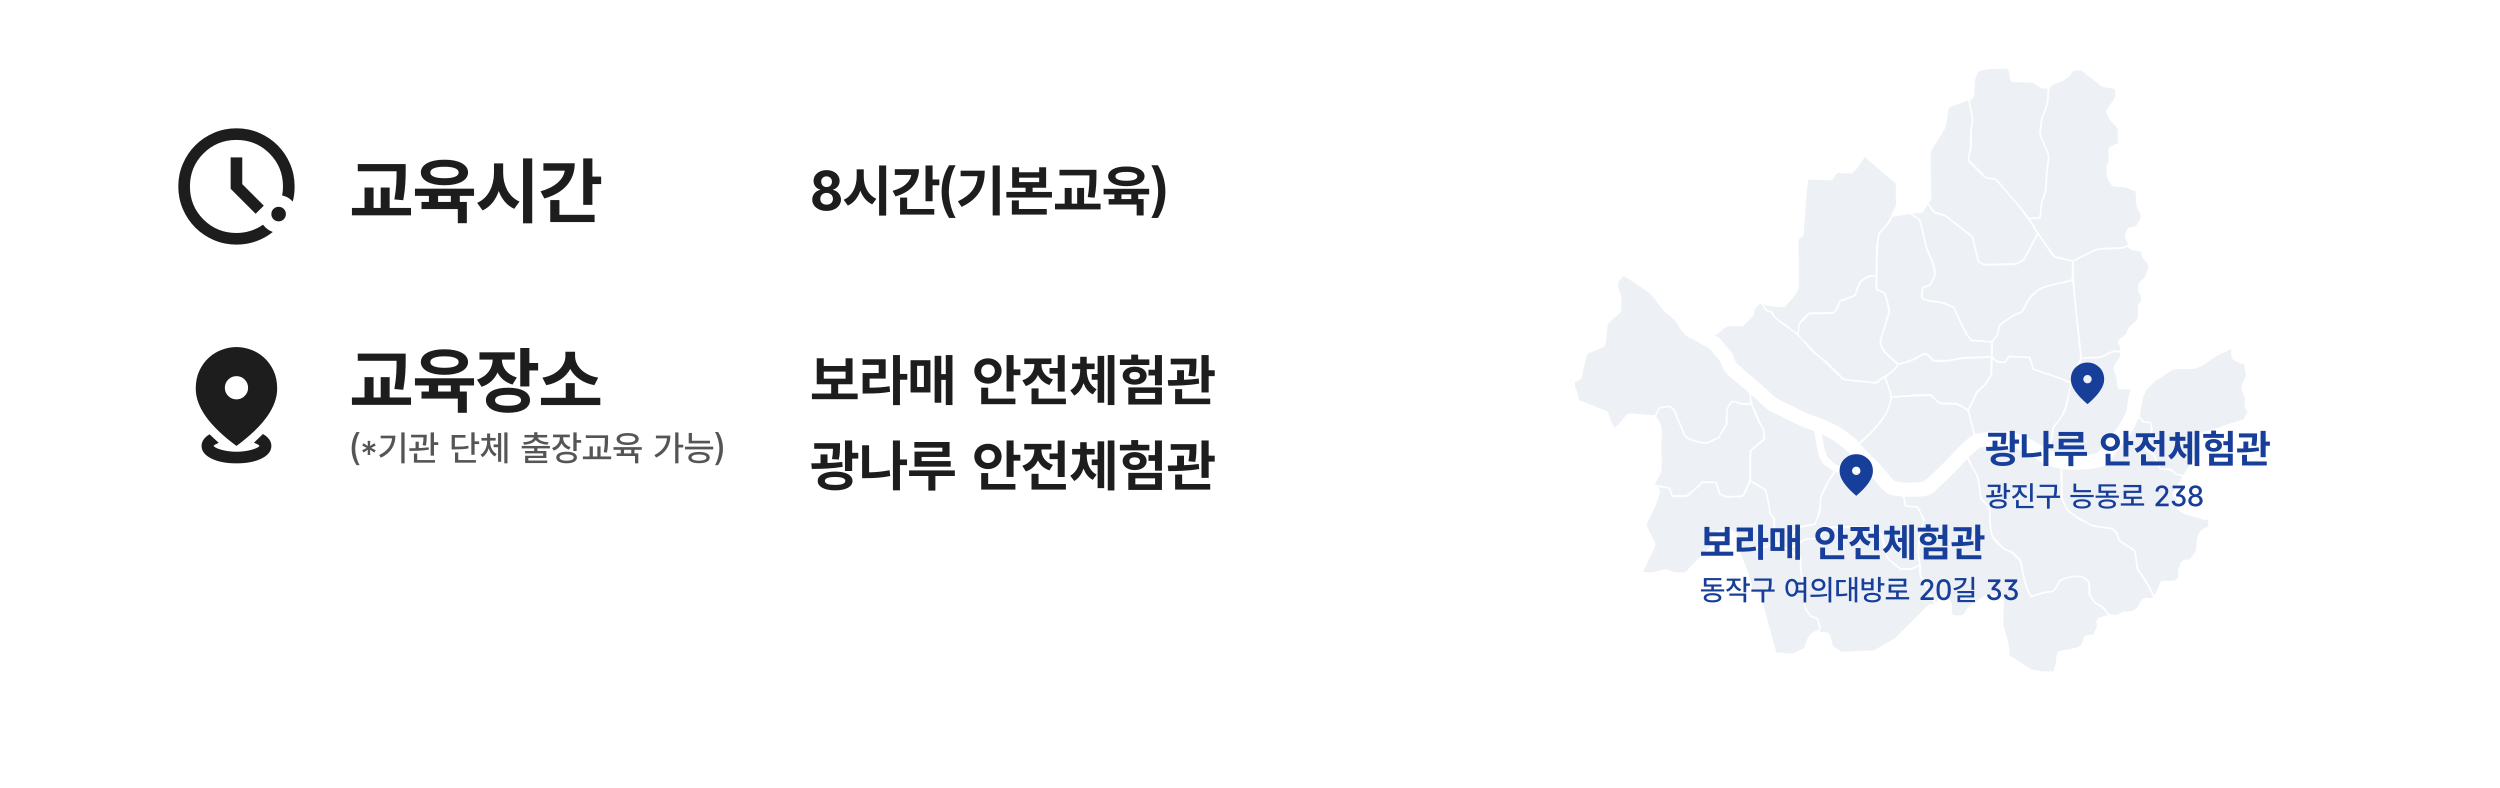 <svg width="1200" height="378" viewBox="0 0 1200 378" fill="none" xmlns="http://www.w3.org/2000/svg">
<rect width="1200" height="378" fill="white"/>
<path d="M194.729 78.741V81.783C194.694 85.577 194.694 89.85 193.566 96.105L189.294 95.728C190.319 90.038 190.354 85.799 190.354 82.193H171.726V78.741H194.729ZM197.292 99.796V103.351H168.923V99.796H174.973V90.02H179.313V99.796H182.731V90.02H187.038V99.796H197.292ZM227.541 90.567V94.019H220.705V96.925H224.089V107.145H219.748V100.343H202.316V96.925H205.871V94.019H199.172V90.567H227.541ZM213.356 76.656C220.192 76.622 224.636 78.981 224.67 82.774C224.636 86.568 220.192 88.927 213.356 88.927C206.486 88.927 202.009 86.568 202.009 82.774C202.009 78.981 206.486 76.622 213.356 76.656ZM213.356 80.04C209.016 80.04 206.521 80.997 206.555 82.774C206.521 84.62 209.016 85.543 213.356 85.543C217.663 85.543 220.158 84.62 220.158 82.774C220.158 80.997 217.663 80.04 213.356 80.04ZM210.28 96.925H216.398V94.019H210.28V96.925ZM241.521 83.082C241.521 88.79 244.118 94.532 249.382 96.754L246.818 100.24C243.264 98.634 240.803 95.54 239.401 91.695C237.983 95.882 235.437 99.266 231.643 100.992L229.011 97.369C234.445 95.079 237.077 89.132 237.111 83.082V78.434H241.521V83.082ZM255.466 76.041V107.213H251.057V76.041H255.466ZM284.348 76.041V84.757H288.552V88.346H284.348V98.326H279.938V76.041H284.348ZM275.871 78.365C275.871 86.773 270.607 92.652 261.276 95.284L259.465 91.832C266.42 89.884 270.368 86.278 271.086 81.92H260.832V78.365H275.871ZM285.407 103.111V106.598H264.113V96.036H268.522V103.111H285.407Z" fill="#1D1D1D"/>
<path d="M194.729 169.741V172.783C194.694 176.577 194.694 180.85 193.566 187.104L189.294 186.729C190.319 181.038 190.354 176.799 190.354 173.193H171.726V169.741H194.729ZM197.292 190.796V194.351H168.923V190.796H174.973V181.021H179.313V190.796H182.731V181.021H187.038V190.796H197.292ZM227.541 181.567V185.02H220.705V187.925H224.089V198.145H219.748V191.343H202.316V187.925H205.871V185.02H199.172V181.567H227.541ZM213.356 167.656C220.192 167.622 224.636 169.98 224.67 173.774C224.636 177.568 220.192 179.927 213.356 179.927C206.486 179.927 202.009 177.568 202.009 173.774C202.009 169.98 206.486 167.622 213.356 167.656ZM213.356 171.04C209.016 171.04 206.521 171.997 206.555 173.774C206.521 175.62 209.016 176.543 213.356 176.543C217.663 176.543 220.158 175.62 220.158 173.774C220.158 171.997 217.663 171.04 213.356 171.04ZM210.28 187.925H216.398V185.02H210.28V187.925ZM247.092 169.126V172.612H240.905C240.939 176.235 243.11 179.739 248.083 181.191L245.998 184.609C242.563 183.567 240.188 181.482 238.82 178.799C237.436 181.943 234.907 184.438 231.164 185.669L228.942 182.217C234.104 180.593 236.428 176.56 236.496 172.612H230.139V169.126H247.092ZM254.099 167.041V174.253H258.303V177.808H254.099V185.498H249.724V167.041H254.099ZM243.913 186.113C250.373 186.079 254.406 188.301 254.406 192.095C254.406 195.889 250.373 198.145 243.913 198.145C237.316 198.145 233.249 195.889 233.249 192.095C233.249 188.301 237.316 186.079 243.913 186.113ZM243.913 189.497C239.812 189.497 237.59 190.352 237.624 192.095C237.59 193.872 239.812 194.761 243.913 194.761C247.946 194.761 250.1 193.872 250.1 192.095C250.1 190.352 247.946 189.497 243.913 189.497ZM288.142 190.933V194.419H259.67V190.933H271.564V183.892H275.905V190.933H288.142ZM276.042 171.04C276.042 175.483 280.041 180.166 287.15 181.26L285.305 184.883C279.836 183.892 275.769 180.969 273.718 177.09C271.667 180.952 267.634 183.909 262.199 184.883L260.354 181.26C267.395 180.166 271.359 175.449 271.394 171.04V168.818H276.042V171.04Z" fill="#1D1D1D"/>
<path d="M396.752 101.264C392.744 101.264 389.844 98.917 389.87 95.858C389.844 93.67 391.32 91.666 393.693 91.139V91.007C391.663 90.48 390.503 88.766 390.503 86.788C390.503 83.835 393.166 81.647 396.752 81.647C400.364 81.647 403.027 83.861 403.027 86.788C403.027 88.766 401.841 90.48 399.837 91.007V91.139C402.184 91.666 403.66 93.67 403.687 95.858C403.66 98.917 400.76 101.264 396.752 101.264ZM396.752 98.231C398.545 98.231 399.811 97.177 399.811 95.463C399.811 93.723 398.492 92.589 396.752 92.589C395.038 92.589 393.72 93.723 393.746 95.463C393.72 97.177 394.985 98.231 396.752 98.231ZM396.752 89.794C398.202 89.794 399.336 88.792 399.336 87.184C399.336 85.628 398.229 84.652 396.752 84.652C395.275 84.652 394.194 85.628 394.168 87.184C394.194 88.792 395.302 89.794 396.752 89.794ZM414.603 84.863C414.603 89.267 416.606 93.696 420.667 95.41L418.689 98.1C415.947 96.86 414.049 94.474 412.968 91.508C411.874 94.738 409.909 97.348 406.982 98.68L404.952 95.885C409.145 94.118 411.175 89.53 411.201 84.863V81.277H414.603V84.863ZM425.36 79.432V103.479H421.959V79.432H425.36ZM447.641 79.432V86.155H450.884V88.924H447.641V96.623H444.239V79.432H447.641ZM441.102 81.225C441.102 87.711 437.041 92.246 429.843 94.276L428.445 91.613C433.811 90.11 436.856 87.329 437.41 83.967H429.5V81.225H441.102ZM448.458 100.314V103.004H432.031V94.856H435.433V100.314H448.458ZM451.965 91.982C451.991 86.999 453.336 82.886 455.551 79.326H458.715C457.106 81.963 455.445 87.236 455.445 91.982C455.445 96.702 457.106 101.976 458.715 104.612H455.551C453.336 101.053 451.991 96.939 451.965 91.982ZM479.888 79.432V103.426H476.486V79.432H479.888ZM472.689 81.936C472.689 89.214 470.132 95.252 461.562 99.312L459.796 96.623C465.992 93.696 468.721 89.899 469.262 84.573H461.088V81.936H472.689ZM489.169 80.302V82.701H498.793V80.302H502.142V90.11H495.655V92.141H504.937V94.83H483.052V92.141H492.28V90.11H485.847V80.302H489.169ZM489.169 87.421H498.793V85.285H489.169V87.421ZM502.458 100.314V103.004H485.688V96.201H489.063V100.314H502.458ZM526.294 81.515V83.861C526.268 86.788 526.268 90.084 525.397 94.909L522.102 94.619C522.893 90.229 522.919 86.96 522.919 84.178H508.549V81.515H526.294ZM528.271 97.757V100.499H506.387V97.757H511.054V90.216H514.402V97.757H517.039V90.216H520.361V97.757H528.271ZM551.606 90.638V93.301H546.333V95.542H548.943V103.426H545.595V98.179H532.147V95.542H534.89V93.301H529.722V90.638H551.606ZM540.664 79.906C545.938 79.88 549.365 81.699 549.392 84.626C549.365 87.553 545.938 89.372 540.664 89.372C535.364 89.372 531.91 87.553 531.91 84.626C531.91 81.699 535.364 79.88 540.664 79.906ZM540.664 82.517C537.315 82.517 535.391 83.255 535.417 84.626C535.391 86.05 537.315 86.762 540.664 86.762C543.986 86.762 545.911 86.05 545.911 84.626C545.911 83.255 543.986 82.517 540.664 82.517ZM538.291 95.542H543.011V93.301H538.291V95.542ZM559.385 91.982C559.358 96.939 558.014 101.053 555.799 104.612H552.635C554.243 101.976 555.904 96.702 555.904 91.982C555.904 87.236 554.243 81.963 552.635 79.326H555.799C558.014 82.886 559.358 86.999 559.385 91.982Z" fill="#1D1D1D"/>
<path d="M411.676 188.889V191.631H389.712V188.889H398.967V184.459H392.032V171.961H395.407V175.679H405.875V171.961H409.224V184.459H402.315V188.889H411.676ZM395.407 181.77H405.875V178.368H395.407V181.77ZM431.979 170.432V179.502H435.512V182.271H431.979V194.479H428.656V170.432H431.979ZM425.123 172.436V181.743H417.397V186.094C420.891 186.081 423.778 185.922 426.969 185.382L427.259 188.071C423.594 188.73 420.298 188.889 416.079 188.889H414.049V179.08H421.774V175.151H414.022V172.436H425.123ZM457.186 170.432V194.426H453.969V182.323H451.807V193.318H448.616V170.774H451.807V179.581H453.969V170.432H457.186ZM446.612 172.91V188.388H437.067V172.91H446.612ZM440.205 175.573V185.751H443.475V175.573H440.205ZM486.532 170.432V177.313H489.775V180.108H486.532V187.913H483.157V170.432H486.532ZM487.402 191.314V194.004H470.976V186.067H474.324V191.314H487.402ZM474.245 171.987C477.91 171.987 480.784 174.519 480.784 178.078C480.784 181.585 477.91 184.169 474.245 184.169C470.554 184.169 467.653 181.585 467.653 178.078C467.653 174.519 470.554 171.987 474.245 171.987ZM474.245 174.914C472.426 174.888 470.949 176.074 470.976 178.078C470.949 180.029 472.426 181.242 474.245 181.242C476.091 181.242 477.488 180.029 477.515 178.078C477.488 176.074 476.091 174.888 474.245 174.914ZM511.054 170.458V187.966H507.705V179.37H503.776V176.654H507.705V170.458H511.054ZM511.634 191.314V194.004H495.128V186.437H498.503V191.314H511.634ZM499.9 175.151C499.9 177.92 501.588 180.899 505.411 182.139L503.75 184.802C501.087 183.945 499.268 182.191 498.213 180.003C497.158 182.429 495.247 184.354 492.412 185.303L490.698 182.561C494.653 181.321 496.446 178.184 496.473 175.125V174.756H491.647V172.066H504.673V174.756H499.9V175.151ZM521.653 177.735C521.653 181.374 522.972 185.013 526.373 186.858L524.527 189.311C522.365 188.203 520.928 186.252 520.098 183.905C519.254 186.463 517.817 188.625 515.642 189.891L513.717 187.359C517.171 185.355 518.463 181.453 518.489 177.735V177.182H514.613V174.492H518.489V171.249H521.627V174.492H525.424V177.182H521.653V177.735ZM534.916 170.432V194.426H531.726V170.432H534.916ZM530.012 170.827V193.318H526.848V182.271H524.026V179.528H526.848V170.827H530.012ZM557.724 170.432V184.934H554.375V180.214H551.264V177.472H554.375V170.432H557.724ZM557.724 185.962V194.162H541.587V185.962H557.724ZM544.962 188.599V191.473H554.428V188.599H544.962ZM551.686 172.515V175.204H537.553V172.515H542.984V170.221H546.307V172.515H551.686ZM544.646 175.995C548.021 175.995 550.394 177.788 550.394 180.293C550.394 182.903 548.021 184.644 544.646 184.644C541.297 184.644 538.871 182.903 538.871 180.293C538.871 177.788 541.297 175.995 544.646 175.995ZM544.646 178.526C543.09 178.526 542.088 179.159 542.114 180.293C542.088 181.506 543.09 182.165 544.646 182.165C546.175 182.165 547.177 181.506 547.177 180.293C547.177 179.159 546.175 178.526 544.646 178.526ZM574.282 172.172V173.675C574.282 175.336 574.282 177.735 573.729 180.715L570.433 180.398C570.854 178.091 570.96 176.351 570.986 174.914H561.942V172.172H574.282ZM568.323 177.709V182.297C570.709 182.205 573.162 182.02 575.416 181.69L575.601 184.116C570.617 185.039 564.975 185.118 560.809 185.145L560.519 182.455C561.863 182.455 563.379 182.455 564.975 182.402V177.709H568.323ZM580.162 170.432V177.735H583.062V180.557H580.162V188.388H576.708V170.432H580.162ZM580.9 191.314V194.004H564.052V186.779H567.427V191.314H580.9ZM403.212 212.75V214.306C403.186 215.861 403.186 217.997 402.632 220.607L399.336 220.37C399.718 218.353 399.811 216.784 399.837 215.439H390.819V212.75H403.212ZM397.2 218.103V222.242C399.6 222.163 402.039 222.005 404.293 221.741L404.478 224.088C399.494 224.958 394.01 225.09 389.686 225.09L389.396 222.4C390.767 222.387 392.27 222.387 393.852 222.348V218.103H397.2ZM409.039 211.432V217.338H411.966V220.133H409.039V226.065H405.585V211.432H409.039ZM400.865 226.355C406.007 226.355 409.197 228.069 409.197 230.812C409.197 233.712 406.007 235.373 400.865 235.373C395.724 235.373 392.507 233.712 392.507 230.812C392.507 228.069 395.724 226.355 400.865 226.355ZM400.865 228.939C397.701 228.939 395.935 229.599 395.935 230.812C395.935 232.183 397.701 232.763 400.865 232.763C404.003 232.763 405.743 232.183 405.743 230.812C405.743 229.599 404.003 228.939 400.865 228.939ZM435.38 220.528V223.271H431.979V235.373H428.604V211.432H431.979V220.528H435.38ZM417.16 213.726V226.725C420.232 226.685 423.528 226.395 426.995 225.696L427.338 228.491C423.33 229.309 419.428 229.52 415.895 229.52H413.812V213.726H417.16ZM455.788 212.17V219.315H442.367V221.319H456.342V224.009H438.966V216.784H452.334V214.886H438.887V212.17H455.788ZM458.319 225.802V228.491H448.985V235.479H445.61V228.491H436.355V225.802H458.319ZM486.532 211.432V218.313H489.775V221.108H486.532V228.913H483.157V211.432H486.532ZM487.402 232.314V235.004H470.976V227.067H474.324V232.314H487.402ZM474.245 212.987C477.91 212.987 480.784 215.519 480.784 219.078C480.784 222.585 477.91 225.169 474.245 225.169C470.554 225.169 467.653 222.585 467.653 219.078C467.653 215.519 470.554 212.987 474.245 212.987ZM474.245 215.914C472.426 215.888 470.949 217.074 470.976 219.078C470.949 221.029 472.426 222.242 474.245 222.242C476.091 222.242 477.488 221.029 477.515 219.078C477.488 217.074 476.091 215.888 474.245 215.914ZM511.054 211.458V228.966H507.705V220.37H503.776V217.654H507.705V211.458H511.054ZM511.634 232.314V235.004H495.128V227.437H498.503V232.314H511.634ZM499.9 216.151C499.9 218.92 501.588 221.899 505.411 223.139L503.75 225.802C501.087 224.945 499.268 223.191 498.213 221.003C497.158 223.429 495.247 225.354 492.412 226.303L490.698 223.561C494.653 222.321 496.446 219.184 496.473 216.125V215.756H491.647V213.066H504.673V215.756H499.9V216.151ZM521.653 218.735C521.653 222.374 522.972 226.013 526.373 227.858L524.527 230.311C522.365 229.203 520.928 227.252 520.098 224.905C519.254 227.463 517.817 229.625 515.642 230.891L513.717 228.359C517.171 226.355 518.463 222.453 518.489 218.735V218.182H514.613V215.492H518.489V212.249H521.627V215.492H525.424V218.182H521.653V218.735ZM534.916 211.432V235.426H531.726V211.432H534.916ZM530.012 211.827V234.318H526.848V223.271H524.026V220.528H526.848V211.827H530.012ZM557.724 211.432V225.934H554.375V221.214H551.264V218.472H554.375V211.432H557.724ZM557.724 226.962V235.162H541.587V226.962H557.724ZM544.962 229.599V232.473H554.428V229.599H544.962ZM551.686 213.515V216.204H537.553V213.515H542.984V211.221H546.307V213.515H551.686ZM544.646 216.995C548.021 216.995 550.394 218.788 550.394 221.293C550.394 223.903 548.021 225.644 544.646 225.644C541.297 225.644 538.871 223.903 538.871 221.293C538.871 218.788 541.297 216.995 544.646 216.995ZM544.646 219.526C543.09 219.526 542.088 220.159 542.114 221.293C542.088 222.506 543.09 223.165 544.646 223.165C546.175 223.165 547.177 222.506 547.177 221.293C547.177 220.159 546.175 219.526 544.646 219.526ZM574.282 213.172V214.675C574.282 216.336 574.282 218.735 573.729 221.715L570.433 221.398C570.854 219.091 570.96 217.351 570.986 215.914H561.942V213.172H574.282ZM568.323 218.709V223.297C570.709 223.205 573.162 223.02 575.416 222.69L575.601 225.116C570.617 226.039 564.975 226.118 560.809 226.145L560.519 223.455C561.863 223.455 563.379 223.455 564.975 223.402V218.709H568.323ZM580.162 211.432V218.735H583.062V221.557H580.162V229.388H576.708V211.432H580.162ZM580.9 232.314V235.004H564.052V227.779H567.427V232.314H580.9Z" fill="#1D1D1D"/>
<path d="M168.797 215.322C168.813 212.185 169.66 209.578 171.138 207.354H172.648C171.553 209.014 170.507 212.351 170.507 215.322C170.507 218.277 171.553 221.631 172.648 223.274H171.138C169.66 221.05 168.813 218.443 168.797 215.322ZM177.729 218.36H176.467L176.566 215.887L174.475 217.215L173.844 216.119L176.052 214.99L173.844 213.845L174.475 212.749L176.566 214.077L176.467 211.604H177.729L177.612 214.077L179.704 212.749L180.352 213.845L178.144 214.99L180.352 216.119L179.704 217.215L177.612 215.887L177.729 218.36ZM194.214 207.536V222.411H192.62V207.536H194.214ZM189.781 209.13C189.781 213.479 187.922 217.265 182.825 219.705L181.995 218.427C185.955 216.542 187.88 213.861 188.188 210.392H182.709V209.13H189.781ZM204.822 208.665V209.495C204.806 210.491 204.806 211.969 204.44 213.895L202.88 213.745C203.204 212.093 203.253 210.898 203.278 209.96H197.318V208.665H204.822ZM201.021 212.002V215.073C202.614 215.023 204.258 214.907 205.752 214.691L205.852 215.837C202.747 216.385 199.194 216.435 196.571 216.451L196.422 215.173C197.335 215.165 198.373 215.156 199.46 215.123V212.002H201.021ZM208.309 207.536V212.268H210.351V213.596H208.309V218.709H206.698V207.536H208.309ZM208.79 220.817V222.096H198.68V217.696H200.257V220.817H208.79ZM227.815 207.52V211.836H229.99V213.147H227.815V218.294H226.238V207.52H227.815ZM223.433 208.798V210.076H218.353V214.409C221.25 214.417 222.885 214.326 224.744 213.944L224.927 215.223C222.918 215.621 221.158 215.721 217.971 215.721H216.792V208.798H223.433ZM228.446 220.817V222.096H218.386V217.182H219.963V220.817H228.446ZM235.27 212.102C235.27 214.442 236.349 216.833 238.407 217.929L237.527 219.091C236.091 218.327 235.087 216.899 234.556 215.206C234.016 217.024 233.02 218.584 231.584 219.439L230.654 218.244C232.713 217.049 233.775 214.509 233.792 212.102V211.504H231.103V210.209H233.792V208.067H235.27V210.209H237.909V211.504H235.27V212.102ZM243.587 207.536V222.411H242.076V207.536H243.587ZM240.565 207.852V221.664H239.071V214.642H236.93V213.33H239.071V207.852H240.565ZM263.957 214.061V215.239H257.964V216.484H262.264V219.838H253.598V221.066H262.679V222.262H252.054V218.742H260.703V217.63H252.037V216.484H256.403V215.239H250.427V214.061H263.957ZM257.964 207.47V208.781H262.612V209.993H258.097C258.396 211.255 260.413 212.135 263.293 212.284L262.812 213.479C260.222 213.297 258.113 212.533 257.184 211.222C256.254 212.533 254.146 213.297 251.539 213.479L251.091 212.284C253.946 212.135 255.955 211.255 256.287 209.993H251.771V208.781H256.403V207.47H257.964ZM270.299 210.275C270.299 212.168 271.61 213.895 273.868 214.608L273.121 215.837C271.428 215.297 270.191 214.177 269.535 212.766C268.888 214.393 267.584 215.679 265.8 216.302L264.986 215.04C267.311 214.276 268.705 212.351 268.722 210.292V209.877H265.451V208.599H273.503V209.877H270.299V210.275ZM276.79 207.536V211.222H278.948V212.517H276.79V216.468H275.213V207.536H276.79ZM271.992 216.833C275.063 216.833 276.923 217.846 276.923 219.589C276.923 221.349 275.063 222.395 271.992 222.378C268.888 222.395 266.995 221.349 266.995 219.589C266.995 217.846 268.888 216.833 271.992 216.833ZM271.992 218.078C269.834 218.078 268.556 218.626 268.572 219.589C268.556 220.585 269.834 221.133 271.992 221.133C274.134 221.133 275.379 220.585 275.379 219.589C275.379 218.626 274.134 218.078 271.992 218.078ZM291.881 208.964V210.558C291.864 212.434 291.864 214.393 291.333 217.231L289.789 217.065C290.304 214.376 290.304 212.384 290.304 210.558V210.242H281.189V208.964H291.881ZM293.358 219.091V220.402H279.795V219.091H282.999V214.276H284.576V219.091H286.718V214.276H288.262V219.091H293.358ZM308.051 214.625V215.903H304.548V217.63H306.391V222.411H304.797V218.875H295.998V217.63H297.957V215.903H294.487V214.625H308.051ZM301.261 207.868C304.515 207.852 306.573 208.947 306.573 210.74C306.573 212.533 304.515 213.629 301.261 213.612C298.007 213.629 295.948 212.533 295.948 210.74C295.948 208.947 298.007 207.852 301.261 207.868ZM301.261 209.113C298.97 209.097 297.559 209.711 297.575 210.74C297.559 211.786 298.97 212.384 301.261 212.384C303.535 212.384 304.946 211.786 304.946 210.74C304.946 209.711 303.535 209.097 301.261 209.113ZM299.534 217.63H303.004V215.903H299.534V217.63ZM325.665 207.536V213.463H327.973V214.774H325.665V222.395H324.088V207.536H325.665ZM321.78 209.097C321.764 213.396 319.871 217.231 314.974 219.655L314.094 218.427C317.821 216.567 319.846 213.878 320.17 210.408H314.841V209.097H321.78ZM340.789 211.554V212.832H330.579V207.802H332.14V211.554H340.789ZM342.35 214.409V215.704H328.77V214.409H342.35ZM335.543 216.916C338.747 216.916 340.673 217.896 340.673 219.622C340.673 221.365 338.747 222.345 335.543 222.345C332.322 222.345 330.38 221.365 330.38 219.622C330.38 217.896 332.322 216.916 335.543 216.916ZM335.543 218.145C333.269 218.161 331.974 218.659 331.974 219.622C331.974 220.568 333.269 221.133 335.543 221.133C337.784 221.133 339.096 220.568 339.096 219.622C339.096 218.659 337.784 218.161 335.543 218.145ZM347.015 215.322C346.998 218.443 346.151 221.05 344.674 223.274H343.163C344.259 221.631 345.305 218.277 345.305 215.322C345.305 212.351 344.259 209.014 343.163 207.354H344.674C346.151 209.578 346.998 212.185 347.015 215.322Z" fill="#555555"/>
<mask id="mask0_133_254" style="mask-type:alpha" maskUnits="userSpaceOnUse" x="80" y="56" width="67" height="67">
<rect x="80" y="56" width="67" height="67" fill="#D9D9D9"/>
</mask>
<g mask="url(#mask0_133_254)">
<path d="M113.5 117.417C109.638 117.417 106.009 116.684 102.612 115.218C99.216 113.753 96.261 111.764 93.749 109.251C91.236 106.739 89.247 103.784 87.782 100.387C86.316 96.991 85.583 93.362 85.583 89.5C85.583 85.638 86.316 82.009 87.782 78.612C89.247 75.216 91.236 72.261 93.749 69.749C96.261 67.236 99.216 65.247 102.612 63.782C106.009 62.316 109.638 61.583 113.5 61.583C117.362 61.583 120.991 62.316 124.387 63.782C127.784 65.247 130.739 67.236 133.251 69.749C135.764 72.261 137.753 75.216 139.218 78.612C140.684 82.009 141.417 85.638 141.417 89.5C141.417 90.756 141.347 91.989 141.207 93.199C141.068 94.409 140.835 95.595 140.509 96.758C139.858 96.014 139.102 95.386 138.241 94.874C137.38 94.362 136.438 94.013 135.415 93.827C135.554 93.129 135.659 92.42 135.729 91.698C135.798 90.977 135.833 90.244 135.833 89.5C135.833 83.265 133.67 77.984 129.343 73.657C125.016 69.33 119.735 67.167 113.5 67.167C107.265 67.167 101.984 69.33 97.657 73.657C93.33 77.984 91.167 83.265 91.167 89.5C91.167 95.735 93.33 101.016 97.657 105.343C101.984 109.67 107.265 111.833 113.5 111.833C115.873 111.833 118.141 111.484 120.305 110.786C122.468 110.089 124.457 109.111 126.272 107.855C126.83 108.646 127.516 109.344 128.331 109.949C129.145 110.554 130.017 111.019 130.948 111.345C128.575 113.252 125.911 114.741 122.957 115.811C120.002 116.882 116.85 117.417 113.5 117.417ZM133.74 106.25C132.762 106.25 131.937 105.913 131.262 105.238C130.587 104.563 130.25 103.737 130.25 102.76C130.25 101.783 130.587 100.957 131.262 100.283C131.937 99.608 132.762 99.271 133.74 99.271C134.717 99.271 135.543 99.608 136.217 100.283C136.892 100.957 137.229 101.783 137.229 102.76C137.229 103.737 136.892 104.563 136.217 105.238C135.543 105.913 134.717 106.25 133.74 106.25ZM122.712 102.621L110.708 90.617V75.542H116.292V88.383L126.621 98.713L122.712 102.621Z" fill="#1D1D1D"/>
</g>
<mask id="mask1_133_254" style="mask-type:alpha" maskUnits="userSpaceOnUse" x="80" y="161" width="67" height="67">
<rect x="80" y="161" width="67" height="67" fill="#D9D9D9"/>
</mask>
<g mask="url(#mask1_133_254)">
<path d="M113.5 222.417C108.568 222.417 104.543 221.637 101.426 220.079C98.309 218.52 96.75 216.508 96.75 214.042C96.75 212.925 97.087 211.89 97.762 210.936C98.437 209.982 99.379 209.156 100.589 208.458L104.985 212.576C104.567 212.762 104.113 212.972 103.624 213.204C103.136 213.437 102.752 213.716 102.473 214.042C103.078 214.786 104.474 215.437 106.66 215.996C108.847 216.554 111.127 216.833 113.5 216.833C115.873 216.833 118.164 216.554 120.374 215.996C122.585 215.437 123.992 214.786 124.597 214.042C124.271 213.669 123.852 213.367 123.341 213.134C122.829 212.902 122.34 212.692 121.875 212.506L126.202 208.319C127.505 209.063 128.505 209.912 129.203 210.866C129.901 211.82 130.25 212.878 130.25 214.042C130.25 216.508 128.691 218.52 125.574 220.079C122.457 221.637 118.432 222.417 113.5 222.417ZM113.5 214.042C106.94 209.203 102.043 204.503 98.809 199.944C95.575 195.384 93.958 190.917 93.958 186.544C93.958 183.24 94.552 180.344 95.738 177.855C96.924 175.365 98.448 173.283 100.309 171.608C102.17 169.933 104.264 168.677 106.591 167.84C108.917 167.002 111.22 166.583 113.5 166.583C115.78 166.583 118.083 167.002 120.409 167.84C122.736 168.677 124.829 169.933 126.691 171.608C128.552 173.283 130.076 175.365 131.262 177.855C132.448 180.344 133.042 183.24 133.042 186.544C133.042 190.917 131.425 195.384 128.191 199.944C124.957 204.503 120.06 209.203 113.5 214.042ZM113.5 191.708C115.035 191.708 116.35 191.162 117.443 190.068C118.537 188.975 119.083 187.66 119.083 186.125C119.083 184.59 118.537 183.275 117.443 182.182C116.35 181.088 115.035 180.542 113.5 180.542C111.965 180.542 110.65 181.088 109.557 182.182C108.463 183.275 107.917 184.59 107.917 186.125C107.917 187.66 108.463 188.975 109.557 190.068C110.65 191.162 111.965 191.708 113.5 191.708Z" fill="#1D1D1D"/>
</g>
<g clip-path="url(#clip0_133_254)">
<path fill-rule="evenodd" clip-rule="evenodd" d="M982.884 42.461C982.529 44.677 982.814 46.91 982.392 49.22C981.884 52.004 980.177 54.65 979.566 57.453C979.353 58.431 979.326 59.714 979.198 60.894C979.073 62.038 978.714 63.382 978.829 64.334C979.02 65.921 980.243 67.784 980.918 69.496C981.48 70.922 982.733 73.414 982.884 74.78C983.017 75.973 982.65 77.637 982.515 79.081C982.381 80.525 982.151 82.005 982.024 83.382C981.745 86.415 981.827 89.615 981.287 92.229C980.898 94.107 979.918 95.768 979.566 97.513C979.142 99.616 979.254 102.044 978.829 104.272C977.155 104.277 975.54 104.341 974.036 104.518C970.401 99.822 966.246 94.81 962.117 90.263C960.912 88.937 959.36 86.312 957.816 85.716C956.092 85.051 953.485 85.727 952.408 83.996C951.313 82.798 950.166 81.651 948.968 80.555C948.931 80.305 948.635 80.314 948.599 80.064C947.626 78.989 946.602 77.965 945.527 76.992C944.917 74.603 946.125 73.015 946.387 71.093C946.671 70.681 946.43 69.744 946.51 69.127C946.51 68.103 946.51 67.079 946.51 66.055C946.039 62.737 947.23 59.818 947.125 56.962C947.012 53.919 945.838 51.114 945.65 47.991C948.538 47.666 947.508 42.786 947.862 39.266C948.068 37.219 949.201 35.849 949.459 34.474C951.916 33.367 955.012 32.899 958.798 33.122C959.334 33.043 960.188 33.282 960.519 32.999C961.367 33.15 962.473 32.802 963.099 32.999C965.355 33.709 963.972 38.124 965.557 39.143C966.639 39.839 969.008 39.442 970.596 39.512C972.424 39.593 974.109 39.668 975.757 39.758C977.963 40.829 979.14 42.928 982.884 42.461Z" fill="#EDF1F5"/>
<path fill-rule="evenodd" clip-rule="evenodd" d="M977.723 140.155C981.977 136.995 988.989 136.592 994.681 134.871C995.843 147.35 997.206 159.627 998.491 171.982C996.88 175.656 995.459 179.518 993.821 183.165C988.207 180.832 982.24 178.853 976.248 176.897C975.758 174.972 975.212 173.101 974.528 171.368C974.282 171 973.52 171.147 972.931 171.122C972.76 170.842 972.076 171.076 971.702 170.999C970.49 171.074 969.258 170.926 968.015 170.876C966.76 170.826 965.233 170.464 964.329 170.753C963.107 171.145 963.227 172.847 962.117 173.457C961.748 173.457 961.379 173.457 961.011 173.457C960.84 173.177 960.155 173.411 959.782 173.334C958.087 173.186 957.552 171.877 956.464 171.122C956.464 170.631 956.464 170.139 956.464 169.648C956.746 169.357 956.508 168.545 956.587 168.05C956.587 167.231 956.587 166.412 956.587 165.593C956.15 163.426 958.231 162.617 958.922 161.169C959.705 159.526 959.53 158.002 960.273 156.254C963.501 153.869 966.61 151.366 970.842 149.986C972.312 147.688 973.255 144.863 975.02 142.859C975.972 142.008 976.873 141.107 977.723 140.155Z" fill="#EDF1F5"/>
<path fill-rule="evenodd" clip-rule="evenodd" d="M881.012 226.666C884.177 227.112 887.417 227.244 890.966 227.034C892.359 226.953 894.078 227.198 895.267 226.912C895.725 226.919 896.044 226.788 896.373 226.666C897.971 228.361 899.561 230.172 901.166 232.073C902.663 233.846 904.333 236.049 906.45 237.111C908.339 238.06 910.751 237.854 913.331 238.463C913.726 240.076 913.98 241.829 914.56 243.256C916.215 243.649 918.475 243.437 920.213 243.747C921.241 245.668 922.108 247.75 923.039 249.768C922.003 252.547 921.148 256.003 920.704 259.845C920.206 264.156 920.228 267.675 921.196 270.905C919.299 271.794 917.795 273.075 914.56 272.625C913.823 272.625 913.085 272.625 912.348 272.625C911.297 271.881 910.353 271.051 909.276 270.168C908.384 269.436 906.879 268.615 906.327 267.587C905.459 265.97 905.338 263.618 904.852 261.689C904.356 259.718 903.775 257.845 903.255 255.913C900.182 254.808 897.467 253.345 894.161 252.472C892.236 252.472 890.311 252.472 888.386 252.472C887.197 252.553 885.683 252.309 884.699 252.595C883.061 252.595 881.422 252.595 879.784 252.595C878.432 252.676 876.754 252.432 875.606 252.718C874.445 253.728 874.363 255.817 873.517 257.142C871.494 258.652 868.715 257.844 866.267 258.616C863.951 259.346 862.171 262.005 859.754 261.934C860.052 260.103 860.27 258.19 860.614 256.404C861.793 255.63 862.486 254.225 863.932 253.578C866.099 252.608 868.893 252.636 871.428 251.858C872.045 249.656 873.421 247.829 873.885 245.59C874.32 243.493 873.83 241.4 874.254 239.077C874.41 238.222 875.072 237.299 875.483 236.374C877.103 232.724 879.055 229.337 881.012 226.666Z" fill="#EDF1F5"/>
<path fill-rule="evenodd" clip-rule="evenodd" d="M887.403 83.259C889.267 83.493 889.685 82.643 890.598 81.662C892.373 79.751 893.92 77.443 895.022 75.395C898.632 78.376 902.585 81.851 906.327 85.103C907.284 85.934 909.706 87.406 910.013 88.42C910.225 89.119 909.848 90.089 910.013 90.632C910.013 91.82 910.013 93.008 910.013 94.196C910.093 94.772 909.853 95.668 910.136 96.039C910.616 99.591 908.635 100.682 907.801 102.921C907.956 102.971 908.053 103.079 908.047 103.289C906.783 105.647 905.555 107.582 903.869 109.434C903.123 110.253 902.004 111.004 901.657 111.891C900.972 113.642 901.196 115.604 900.551 117.79C900.268 118.121 900.507 118.975 900.428 119.51C900.428 120.411 900.428 121.312 900.428 122.213C900.428 123.033 900.428 123.852 900.428 124.671C900.145 125.002 900.384 125.856 900.305 126.391C900.305 127.292 900.305 128.194 900.305 129.095C900.305 130.119 900.305 131.143 900.305 132.167C897.871 131.522 896.758 132.253 895.267 133.15C894.538 133.589 893.636 134.036 893.178 134.502C891.505 136.202 890.881 139.162 890.229 141.383C887.876 142.349 885.557 143.347 882.979 144.087C882.246 146.139 881.395 148.074 880.152 149.617C879.888 149.844 879.252 149.7 878.801 149.739C878.021 149.82 876.918 149.577 876.343 149.862C875.196 149.862 874.049 149.862 872.902 149.862C871.591 149.944 869.954 149.699 868.847 149.985C868.064 149.899 867.792 150.323 867.495 150.722C866.993 151.122 866.543 151.572 866.144 152.074C865.683 152.432 865.273 152.842 864.915 153.303C864.915 153.344 864.915 153.385 864.915 153.426C864.413 153.825 863.963 154.275 863.563 154.777C863.103 156.324 862.986 158.215 862.703 159.938C860.901 158.824 859.33 157.359 857.542 156.006C855.81 154.696 853.64 153.621 852.258 152.074C851.479 151.203 851.23 149.998 850.292 149.248C847.866 149.256 847.409 147.297 846.36 145.93C849.001 147.18 852.617 147.455 856.559 147.404C857.968 145.748 860.092 143.88 861.474 141.875C862.827 139.913 863.79 137.746 863.441 134.256C863.441 133.478 863.441 132.699 863.441 131.921C863.441 130.16 863.441 128.398 863.441 126.637C863.359 125.366 863.604 123.77 863.318 122.705C863.318 120.165 863.318 117.626 863.318 115.086C863.888 114.193 865.312 113.753 865.653 112.751C865.931 111.93 865.806 110.54 865.898 109.433C866.532 101.824 867.131 93.339 867.864 86.208C870.694 86.314 873.824 86.343 876.344 86.454C877.251 86.494 878.309 86.794 879.17 86.454C880.95 85.749 880.735 82.133 883.84 83.136C884.01 83.416 884.695 83.182 885.068 83.259C885.846 83.259 886.624 83.259 887.403 83.259Z" fill="#EDF1F5"/>
<path fill-rule="evenodd" clip-rule="evenodd" d="M944.79 48.237C945.014 51.295 946.358 54.19 946.387 57.207C946.408 59.37 945.405 61.445 945.65 63.843C945.366 64.255 945.607 65.193 945.527 65.809C945.527 66.833 945.527 67.857 945.527 68.881C945.972 72.415 943.978 73.828 944.667 77.237C944.988 77.653 945.362 78.017 945.65 78.466C946.664 79.583 947.729 80.647 948.845 81.661C949.941 82.859 951.087 84.006 952.286 85.102C953.311 86.329 955.928 85.966 957.693 86.454C964.97 94.414 972.146 102.476 977.723 112.137C975.461 116.06 973.334 120.118 971.21 124.179C970.004 124.816 968.999 125.655 967.769 126.269C967.031 126.349 965.969 126.107 965.434 126.391C964.697 126.391 963.96 126.391 963.222 126.391C962.362 126.391 961.502 126.391 960.642 126.391C960.107 126.471 959.253 126.231 958.921 126.514C958.184 126.514 957.447 126.514 956.71 126.514C955.85 126.514 954.989 126.514 954.129 126.514C953.515 126.514 952.9 126.514 952.286 126.514C951.504 126.026 950.55 125.711 949.951 125.04C948.901 121.215 948.092 117.15 947.002 113.366C943.869 110.743 940.482 108.366 937.294 105.87C936.232 105.039 935.234 103.902 934.098 103.289C932.415 102.38 930.394 102.27 928.569 101.323C927.587 100.134 926.725 98.825 925.743 97.636C926.053 96.923 926.65 96.496 926.848 95.67C927.133 95.176 926.891 94.156 926.971 93.458C926.892 92.842 927.132 91.904 926.848 91.492C926.848 90.222 926.848 88.952 926.848 87.683C926.848 86.454 926.848 85.225 926.848 83.996C926.769 83.42 927.009 82.525 926.726 82.153C926.726 80.883 926.726 79.613 926.726 78.344C926.726 77.115 926.726 75.886 926.726 74.657C926.726 74.084 926.726 73.51 926.726 72.936C928.282 70.127 930.227 67.231 931.887 64.457C932.455 63.507 933.295 62.399 933.607 61.508C934.708 58.36 934.541 55.022 935.696 51.555C938.705 50.426 941.732 49.316 944.79 48.237Z" fill="#EDF1F5"/>
<path fill-rule="evenodd" clip-rule="evenodd" d="M1033.27 184.148C1034.68 182.488 1036.55 181.663 1038.67 180.338C1040.87 178.966 1042.16 177.167 1045.19 177.143C1047.81 177.061 1050.76 177.307 1053.17 177.02C1057.73 175.95 1060.4 172.986 1063.99 170.876C1066.14 169.61 1068.9 168.69 1070.99 167.435C1070.99 167.845 1070.99 168.254 1070.99 168.664C1071.07 169.281 1070.83 170.218 1071.12 170.63C1071.05 173.356 1073.83 173.246 1075.29 174.44C1075.67 174.723 1076.56 174.483 1077.14 174.563C1077.4 176.303 1077.5 178.212 1078.24 179.478C1077.77 182.039 1075.56 184.33 1075.91 187.343C1076.02 188.27 1077.15 189.371 1077.38 190.661C1077.67 192.236 1077.21 194.057 1077.51 195.453C1077.69 196.333 1078.59 197.034 1078.73 197.788C1078.07 198.969 1077.5 200.241 1076.77 201.352C1073.31 202.288 1070.11 203.458 1066.08 204.793C1064.43 205.34 1062.66 205.927 1060.79 206.513C1059.26 206.995 1056.2 207.52 1055.51 208.356C1054.97 209.015 1055.09 210.826 1055.02 212.288C1054.95 213.645 1054.99 215.174 1054.9 216.221C1054.77 217.567 1053.85 218.678 1053.17 219.785C1051.39 222.705 1049.93 224.958 1048.14 227.895C1046.84 227.465 1045.9 227.761 1044.82 227.281C1043.68 226.775 1043.18 225.426 1042.11 225.069C1040.64 224.575 1038.93 224.977 1036.95 224.577C1035.82 222.583 1035.59 220.197 1034.37 218.433C1033.37 216.989 1031.47 216.484 1030.56 214.992C1031.83 211.412 1034.62 206.336 1032.28 202.458C1031.35 202.291 1030.35 202.184 1029.21 202.212C1028.4 201.507 1027.86 200.529 1027.12 199.754C1028.12 194.562 1028.26 188.518 1031.67 185.745C1032.25 185.264 1032.79 184.732 1033.27 184.148Z" fill="#EDF1F5"/>
<path fill-rule="evenodd" clip-rule="evenodd" d="M779.141 132.413C782.626 134.355 786.237 136.706 789.34 139.049C790.385 139.837 791.664 140.542 792.535 141.384C793.575 142.389 794.424 143.885 795.361 145.07C796.324 146.288 797.185 147.676 798.188 148.757C799.8 150.494 801.9 151.748 803.472 153.427C805.45 155.538 806.642 158.415 808.756 160.554C810.322 162.139 813.007 163.042 815.146 164.24C815.989 164.712 816.849 165.349 817.726 165.838C818.677 166.367 819.822 166.72 820.553 167.312C821.412 168.008 822.122 169.335 823.01 170.384C823.905 171.44 825.025 172.365 825.591 173.333C826.451 174.806 826.812 176.532 827.68 177.88C829.055 180.015 831.473 181.632 833.333 183.287C835.317 185.053 837.436 186.63 839.354 188.448C839.908 189.696 839.978 191.429 840.091 193.118C840.091 193.2 840.091 193.282 840.091 193.363C838.617 193.363 837.142 193.363 835.668 193.363C834.213 192.934 832.977 192.286 831.121 192.258C830.177 193.402 829.531 194.846 828.663 196.067C828.621 198.646 828.295 200.943 828.295 203.563C826.94 205.567 825.756 207.743 824.608 209.953C822.479 210.373 820.589 212.173 818.464 212.288C817.64 212.333 816.09 211.862 815.146 211.674C812.517 211.15 810.175 210.453 809.002 208.724C808.515 208.008 808.197 206.764 807.773 205.775C806.856 203.636 806.025 201.737 805.192 199.754C804.737 198.669 804.481 197.415 803.964 196.682C803.474 195.988 802.029 194.827 801.383 194.715C799.893 194.458 797.856 195.422 796.468 195.207C795.656 196.485 794.977 197.895 794.256 199.262C792.15 199.116 790.195 199.043 788.111 198.894C786.454 198.775 783.416 198.185 781.844 198.525C780.61 198.792 779.258 201.032 778.404 201.966C777.233 203.244 776.169 204.351 774.963 205.406C774.305 204.117 773.675 202.929 773.119 201.474C772.664 200.281 772.252 198.237 771.399 197.419C770.779 196.823 769.121 196.468 768.081 196.067C764.512 194.69 761.017 193.335 757.759 192.012C757.637 188.653 756.374 186.434 755.302 184.024C756.298 182.722 758.214 182.939 759.111 181.567C759.52 180.94 759.513 179.634 759.725 178.617C760.344 175.663 761.207 172.425 761.937 169.892C763.288 169.265 764.648 168.716 766.238 168.049C767.4 167.562 769.628 167.05 770.293 165.96C771.058 164.708 770.924 162.593 771.153 160.799C771.385 158.992 771.607 157.19 771.768 155.392C772.711 154.515 773.683 153.55 774.963 152.443C776.555 151.065 778.827 150.125 778.158 146.791C778.442 146.378 778.201 145.441 778.281 144.824C778.742 141.567 776.088 138.666 776.806 135.608C777.109 134.317 778.628 133.769 779.141 132.413Z" fill="#EDF1F5"/>
<path fill-rule="evenodd" clip-rule="evenodd" d="M846.605 263.163C849.075 262.93 850.072 261.223 852.012 260.459C854.152 261.432 856.382 265.052 859.139 263.286C859.615 264.448 860.346 265.356 860.859 266.481C861.933 266.963 863.051 267.403 864.054 267.955C864.027 268.87 863.857 269.642 863.932 270.659C863.728 270.831 863.728 271.838 863.932 272.011C864.242 276.886 864.967 282.413 865.529 287.126C865.736 288.86 865.698 290.854 866.143 292.164C866.625 293.578 868.32 294.724 868.724 296.096C869.897 296.398 870.894 296.876 872.042 297.202C872.338 298.749 872.864 300.066 873.271 301.503C873.122 302.132 872.495 302.284 872.165 302.732C868.141 303.583 867.121 307.437 866.02 311.211C864.033 311.374 862.403 313.362 860.368 313.669C857.912 314.039 855.517 313.04 852.626 313.3C850.918 306.698 848.663 298.771 846.727 291.672C846.235 289.867 845.787 285.577 844.515 284.668C843.768 284.134 842.201 284.223 841.198 284.176C840.486 275.794 837 270.187 834.685 263.409C835.299 263.409 835.913 263.409 836.528 263.409C837.267 263.613 838.861 263.613 839.6 263.409C840.296 263.409 840.993 263.409 841.689 263.409C842.143 263.33 842.913 263.567 843.164 263.286C843.819 263.286 844.474 263.286 845.13 263.286C845.584 263.207 846.354 263.445 846.605 263.163Z" fill="#EDF1F5"/>
<path fill-rule="evenodd" clip-rule="evenodd" d="M851.397 257.633C851.475 258.047 851.239 258.774 851.52 258.985C851.52 259.23 851.52 259.476 851.52 259.722C849.797 260.538 848.787 262.068 846.482 262.303C846.028 262.381 845.258 262.144 845.007 262.425C844.352 262.425 843.697 262.425 843.041 262.425C842.587 262.504 841.817 262.266 841.567 262.548C840.87 262.548 840.174 262.548 839.478 262.548C838.536 262.548 837.593 262.548 836.651 262.548C835.897 262.483 834.872 262.689 834.317 262.425C833.819 260.366 834.685 258.04 833.825 256.404C833.485 255.758 831.94 255.034 831.368 254.684C830.468 254.133 829.342 253.235 828.541 253.209C827.849 253.186 826.692 253.879 826.084 254.192C825.387 254.55 824.327 254.985 823.749 255.421C823.155 255.869 821.791 257.636 821.537 258.37C820.982 259.974 821.651 262.456 820.308 263.04C819.643 263.603 819.028 264.217 818.465 264.883C817.595 265.651 816.775 266.47 816.007 267.341C815.739 267.769 815.455 268.181 815.024 268.447C814.358 269.01 813.744 269.624 813.181 270.29C812.31 271.058 811.491 271.877 810.723 272.748C810.084 273.428 809.734 274.357 808.88 274.591C807.383 275.002 804.902 274.807 803.473 274.591C802.049 274.377 800.928 273.404 799.663 273.362C797.115 273.279 794.815 274.701 792.536 274.837C791.267 274.912 790.151 274.569 788.727 274.468C790.183 271.49 791.651 268.063 793.151 264.883C793.671 263.78 794.623 262.576 794.625 261.565C794.628 260.223 793.314 258.385 792.536 256.65C792.03 255.52 790.426 252.72 790.447 251.734C790.458 251.221 791.145 250.12 791.553 249.277C793.722 244.796 796.122 240.523 796.837 235.268C796.766 234.478 796.001 234.383 795.731 233.793C797.591 233.981 799.3 234.32 801.015 234.653C801.573 235.979 801.855 237.582 802.735 238.586C802.868 238.789 803.832 238.789 803.964 238.586C804.824 238.586 805.684 238.586 806.545 238.586C807.529 238.505 808.837 238.748 809.617 238.463C811.001 237.925 812.249 236.389 813.672 235.145C814.222 234.664 814.949 234.186 815.638 233.547C816.709 232.555 817.183 231.483 818.956 231.827C819.166 232.108 819.894 231.872 820.308 231.95C821.332 231.95 822.356 231.95 823.38 231.95C823.907 233.798 824.624 235.457 825.1 237.357C826.323 237.676 827.408 238.794 828.909 238.954C830.809 239.157 832.902 238.463 835.177 238.709C835.55 238.631 836.235 238.866 836.405 238.586C837.337 238.041 838.015 236.305 838.617 235.022C839.225 233.728 839.555 232.357 840.338 231.458C841.492 231.97 842.459 232.735 843.656 233.424C844.578 233.955 846.386 234.474 846.974 235.39C847.318 235.927 847.482 237.113 847.711 237.971C848.439 240.706 848.979 243.593 849.308 246.696C850.16 247.852 851.552 248.467 851.151 250.874C851.229 251.288 850.993 252.016 851.274 252.226C851.274 252.922 851.274 253.618 851.274 254.315C851.352 254.729 851.116 255.456 851.397 255.667C851.397 256.322 851.397 256.977 851.397 257.633Z" fill="#EDF1F5"/>
<path fill-rule="evenodd" clip-rule="evenodd" d="M916.526 299.537C915.429 300.637 914.194 301.83 912.84 303.1C911.635 304.231 910.436 305.712 909.03 306.664C907.659 307.592 905.912 308.337 904.115 309.368C902.495 310.297 900.756 311.891 899.2 312.194C898.068 312.414 896.713 312.275 895.513 312.317C894.295 312.359 893.001 312.388 891.704 312.44C889.649 312.522 885.977 313.007 884.085 312.685C882.598 312.433 881.526 310.905 880.03 310.351C878.995 308.797 879.162 305.385 877.941 304.206C876.823 303.128 874.831 303.7 873.148 302.977C875.169 301.604 872.926 298.749 872.657 296.71C871.69 296.161 870.548 295.788 869.339 295.482C868.89 294.213 867.283 293.05 866.881 291.672C866.494 290.347 866.48 288.388 866.267 286.634C866.067 284.985 865.855 283.261 865.653 281.595C865.023 276.414 864.694 271.794 864.669 267.341C863.671 266.783 862.559 266.338 861.474 265.866C860.963 264.862 860.294 264.015 859.877 262.917C862.61 262.579 864.523 259.964 866.636 259.353C869.364 258.564 872.201 259.4 874.255 257.633C874.805 256.299 875.267 254.877 875.852 253.577C877.327 253.577 878.801 253.577 880.276 253.577C881.423 253.496 882.897 253.74 883.84 253.455C885.478 253.455 887.117 253.455 888.755 253.455C890.762 253.455 892.769 253.455 894.777 253.455C897.445 254.473 900.148 255.456 902.641 256.649C903.644 260.481 904.655 264.303 905.59 268.201C907.771 269.953 909.869 271.787 912.103 273.485C912.76 273.77 913.945 273.527 914.807 273.608C915.261 273.529 916.031 273.767 916.281 273.485C918.713 273.827 919.745 272.115 921.197 271.887C920.807 275.237 921.641 276.965 922.672 279.015C924.52 282.691 926.453 286.955 928.57 289.706C927.652 289.934 926.561 289.991 925.744 290.32C922.619 293.341 919.547 296.413 916.526 299.537Z" fill="#EDF1F5"/>
<path fill-rule="evenodd" clip-rule="evenodd" d="M983.99 216.098C984.559 212.53 985.758 209.592 985.833 205.53C988.001 202.615 990.319 200.171 991.732 196.436C993.165 192.648 993.267 188.171 994.435 183.902C994.972 181.942 996.109 180.049 996.893 178.126C997.724 176.091 998.307 174.01 999.351 172.351C1002.56 171.767 1005.86 172.527 1008.69 171.736C1011.24 171.023 1013.43 168.397 1017.17 169.155C1018.07 168.956 1017.51 170.211 1017.66 170.753C1017.21 172.867 1014.65 174.492 1014.47 176.652C1014.36 177.953 1015.48 179.561 1015.82 180.952C1016.32 183.053 1015.76 185.508 1017.17 186.851C1017.7 186.851 1018.23 186.851 1018.77 186.851C1019.18 187.135 1020.12 186.894 1020.73 186.974C1021.43 186.974 1022.13 186.974 1022.82 186.974C1022.17 188.581 1021.76 190.071 1021.47 191.889C1021.2 193.594 1021.15 195.675 1020.61 197.419C1020.11 199.053 1018.77 201.161 1017.78 203.072C1016.81 204.963 1015.35 206.547 1014.22 207.987C1013.06 209.469 1011.73 210.969 1010.41 212.657C1009.28 214.106 1007.87 216.697 1006.6 217.327C1004.9 218.172 1002.65 218.202 1000.46 218.31C999.883 218.31 999.31 218.31 998.736 218.31C997.917 218.31 997.098 218.31 996.279 218.31C995.905 218.387 995.22 218.152 995.05 218.433C990.509 218.509 986.864 217.688 983.99 216.098Z" fill="#EDF1F5"/>
<path fill-rule="evenodd" clip-rule="evenodd" d="M944.913 219.539C945.734 218.676 946.673 218.023 947.616 217.204C948.496 216.44 949.298 215.255 950.32 214.869C951.092 214.577 952.401 214.549 953.392 214.377C955.879 213.946 957.721 213.844 960.519 214.009C964.449 214.239 966.923 214.788 969.613 215.975C976.111 218.842 981.311 224.028 988.906 224.823C989.173 225.456 988.961 226.57 989.029 227.403C989.029 228.223 989.029 229.042 989.029 229.861C989.107 230.356 988.869 231.168 989.152 231.459C989.152 232.155 989.152 232.851 989.152 233.548C989.152 234.367 989.152 235.186 989.152 236.005C989.23 236.46 988.992 237.229 989.275 237.48C988.999 239.866 989.892 240.69 990.626 242.15C991.115 243.123 991.419 244.258 991.855 244.853C992.375 245.564 993.646 246.337 994.558 247.065C995.52 247.832 996.383 248.702 997.385 249.277C998.372 249.843 999.646 250.281 1000.83 250.874C1001.96 251.447 1003.09 252.288 1004.14 252.595C1007.14 253.469 1010.96 253.442 1013.85 254.315C1014.48 255.119 1015.31 255.725 1015.94 256.527C1016.28 257.578 1016.49 258.761 1016.92 259.722C1019.28 261.461 1022.01 262.832 1024.3 264.638C1024.51 266.196 1024.8 267.646 1025.03 269.061C1025.28 270.536 1025.29 272.185 1025.77 273.485C1026.04 274.21 1026.85 275.165 1027.37 275.943C1029.7 279.431 1032.06 282.774 1033.51 286.88C1032.15 287.363 1030.01 286.728 1028.6 287.372C1027.38 287.925 1027.12 290.06 1026.14 291.304C1025.64 291.944 1024.3 293.005 1023.44 293.27C1022.03 293.701 1020.35 293.326 1019.01 293.639C1017.96 293.883 1017.27 294.803 1016.31 294.99C1015.24 295.199 1014.09 294.755 1012.62 294.868C1011.41 293.811 1010.9 292.332 1009.55 291.181C1008.49 290.278 1006.98 289.868 1005.99 288.969C1005.35 288.388 1003.74 286.135 1003.41 285.16C1003.41 284.504 1003.41 283.849 1003.41 283.193C1003.33 282.82 1003.56 282.135 1003.28 281.964C1003.38 280.886 1003.1 280.179 1003.16 279.138C1002.08 278.437 1001.29 277.295 999.966 276.803C996.293 275.445 991.679 276.931 988.66 278.278C987.545 280.071 986.565 282 985.219 283.562C981.208 283.647 978.27 284.806 975.265 285.897C972.131 281.577 971.546 274.706 970.104 268.693C968.885 267.372 967.616 266.102 966.295 264.883C964.63 264.09 962.614 263.65 961.379 262.426C960.816 261.76 960.202 261.146 959.536 260.582C959.493 260.421 959.32 260.389 959.29 260.214C958.768 259.589 958.195 259.015 957.57 258.493C955.794 256.631 955.897 252.79 955.604 249.031C955.454 247.118 955.614 244.89 955.112 243.378C954.572 241.751 951.937 240.671 951.303 238.955C950.808 237.616 950.824 235.735 950.565 234.162C950.289 232.478 950.138 230.492 949.705 229.124C949.177 227.455 947.996 225.944 947.248 224.454C946.399 222.766 945.677 221.15 944.913 219.539Z" fill="#EDF1F5"/>
<path fill-rule="evenodd" clip-rule="evenodd" d="M922.916 169.647C919.564 171.783 915.665 173.374 911.242 174.44C909.665 173.026 907.985 171.716 906.573 170.139C906.173 169.637 905.723 169.186 905.221 168.787C904.116 167.64 902.982 165.644 903.009 163.872C903.023 162.927 903.621 161.549 903.992 160.308C904.731 157.839 905.502 155.665 906.204 153.304C906.57 152.075 907.14 150.703 907.187 149.617C907.257 148.003 906.685 146.281 906.327 144.825C905.972 143.381 905.525 141.999 905.098 140.401C903.763 139.729 902.187 139.298 901.043 138.435C901.043 138.271 901.043 138.107 901.043 137.943C901.326 137.612 901.086 136.758 901.166 136.223C901.166 135.322 901.166 134.421 901.166 133.52C901.166 132.701 901.166 131.881 901.166 131.062C901.449 130.731 901.209 129.877 901.288 129.342C901.288 128.441 901.288 127.54 901.288 126.638C901.288 125.819 901.288 125 901.288 124.181C901.572 123.849 901.332 122.995 901.411 122.46C901.411 121.559 901.411 120.658 901.411 119.757C901.634 116.647 901.588 114.186 902.517 112.138C903.308 110.397 905.428 109.254 906.573 107.591C907.394 106.398 907.678 105.222 908.539 104.028C911.53 103.742 914.022 102.957 917.018 102.676C918.063 103.843 919.471 104.647 920.827 105.502C922.533 109.621 922.92 113.936 924.145 118.282C925.385 122.682 928.258 126.524 928.323 131.922C927.619 133.348 927.025 134.884 926.357 136.346C925.063 136.814 923.773 137.285 922.548 137.821C922.352 139.474 921.846 141.453 922.056 143.105C924.476 145.279 928.801 144.787 932.502 145.808C934.387 146.329 935.79 147.375 937.417 147.774C940.159 153.224 942.185 159.391 946.019 163.75C949.256 163.994 952.585 164.147 955.727 164.487C955.727 164.773 955.727 165.06 955.727 165.347C955.442 165.922 955.685 167.025 955.604 167.805C955.604 168.869 955.604 169.934 955.604 171C954.539 171 953.474 171 952.409 171C951.955 171.078 951.185 170.84 950.934 171.122C950.156 171.122 949.378 171.122 948.599 171.122C948.145 171.201 947.376 170.963 947.125 171.245C946.387 171.245 945.65 171.245 944.913 171.245C944.418 171.324 943.606 171.086 943.315 171.368C940.188 171.599 937.63 172.4 934.591 172.72C932.542 172.72 930.494 172.72 928.446 172.72C927.228 171.767 926.41 170.415 925.005 169.648C924.592 169.443 923.33 169.443 922.916 169.647Z" fill="#EDF1F5"/>
<path fill-rule="evenodd" clip-rule="evenodd" d="M955.358 179.601C954.413 181.441 953.604 183.418 952.04 184.639C951.333 185.243 950.678 185.899 950.074 186.605C949.975 186.629 949.951 186.729 949.828 186.728C949.263 187.269 948.591 187.703 948.23 188.449C947.237 191.264 945.862 193.699 944.667 196.314C942.722 195.555 941.456 194.117 939.383 193.487C939.132 193.205 938.363 193.443 937.908 193.364C937.171 193.364 936.434 193.364 935.696 193.364C935.445 193.082 934.676 193.32 934.222 193.241C929.84 193.896 929.325 190.683 926.971 189.309C926.396 189.024 925.293 189.266 924.514 189.186C923.938 189.265 923.042 189.025 922.67 189.309C921.851 189.309 921.032 189.309 920.213 189.309C919.555 189.389 918.576 189.148 918.124 189.432C914.8 189.713 911.414 189.932 908.17 190.292C907.428 187.02 906.379 184.055 905.221 181.198C907.477 179.4 910.012 177.88 911.365 175.177C914.52 174.371 917.419 173.626 920.09 172.228C921.719 171.375 922.331 170.201 924.882 170.508C925.855 171.583 926.879 172.607 927.955 173.58C933.897 174.358 938.348 172.588 943.561 172.228C944.015 172.15 944.785 172.387 945.036 172.105C945.773 172.105 946.51 172.105 947.248 172.105C947.742 172.026 948.554 172.265 948.845 171.982C949.582 171.982 950.32 171.982 951.057 171.982C951.552 171.904 952.363 172.142 952.654 171.86C953.392 171.86 954.129 171.86 954.866 171.86C955.071 171.86 955.276 171.86 955.481 171.86C955.481 172.556 955.481 173.252 955.481 173.949C955.481 174.686 955.481 175.423 955.481 176.161C955.199 176.411 955.436 177.181 955.358 177.635C955.358 178.29 955.358 178.945 955.358 179.601Z" fill="#EDF1F5"/>
<path fill-rule="evenodd" clip-rule="evenodd" d="M1021.22 118.527C1022.37 120.454 1025.73 120.169 1027.86 121.108C1027.3 124.073 1030.64 124.998 1031.06 127.129C1031.49 129.355 1029.91 130.793 1029.7 133.027C1028.64 134.054 1027.36 134.863 1026.51 136.099C1026.51 136.181 1026.51 136.263 1026.51 136.345C1026.3 137.289 1026.3 139.088 1026.51 140.031C1026.69 141 1027.35 141.481 1027.61 142.366C1027.61 143.185 1027.61 144.005 1027.61 144.824C1025.01 146.65 1026.85 149.789 1026.02 152.811C1025.59 154.355 1022.15 156.426 1021.35 157.85C1020.96 158.531 1021.01 159.415 1020.73 159.939C1019.88 161.53 1016.92 162.505 1016.68 164.24C1016.55 165.134 1017.33 165.757 1017.66 166.452C1017.66 167.025 1017.66 167.599 1017.66 168.172C1017.48 168.239 1017.03 168.028 1017.05 168.295C1013.02 167.582 1011.17 170.324 1008.2 170.998C1005.3 171.656 1002.63 170.932 999.228 171.613C998.076 156.134 995.252 142.328 995.419 125.531C998.321 124.245 1001.08 122.708 1004.02 121.23C1005.5 120.484 1006.6 119.769 1008.81 119.878C1009.23 119.8 1009.95 120.036 1010.16 119.755C1010.82 119.755 1011.48 119.755 1012.13 119.755C1012.54 119.677 1013.27 119.913 1013.48 119.632C1014.14 119.632 1014.79 119.632 1015.45 119.632C1015.86 119.554 1016.59 119.79 1016.8 119.509C1018.8 119.703 1019.87 118.978 1021.22 118.527Z" fill="#EDF1F5"/>
<path fill-rule="evenodd" clip-rule="evenodd" d="M845.007 145.439C846.636 146.923 846.623 150.049 849.922 149.863C851.389 153.157 854.245 154.59 857.05 156.744C858.858 158.133 860.826 159.391 862.457 160.8C865.57 163.491 867.925 167.166 870.69 169.647C872.064 170.88 873.768 171.846 875.114 173.211C875.677 173.877 876.291 174.491 876.957 175.054C877.08 175.054 877.104 175.154 877.203 175.177C877.807 175.884 878.463 176.539 879.169 177.143C879.732 177.809 880.347 178.423 881.012 178.987C881.135 178.986 881.159 179.086 881.258 179.109C881.821 179.775 882.436 180.39 883.101 180.953C883.642 181.518 884.076 182.19 884.821 182.55C888.053 182.963 892.966 183.393 896.618 183.779C898.013 183.927 899.554 184.365 900.551 184.148C902.133 183.803 902.838 181.781 904.483 181.567C904.871 183.023 905.71 184.371 906.203 185.868C906.6 187.072 907.458 189.659 907.432 190.784C907.406 191.916 906.208 195.516 905.834 196.436C904.598 199.487 902.557 201.768 900.673 204.055C898.139 207.134 895.068 210.057 892.317 212.411C891.602 211.807 891.08 211.029 890.351 210.445C889.612 209.854 888.877 209.301 888.139 208.725C886.704 207.604 885.276 206.324 883.715 205.407C878.816 202.525 873.538 200.618 868.232 198.648C865.747 197.726 863.184 196.356 860.613 195.084C858.123 193.853 855.298 192.818 853.117 191.398C851.47 190.325 849.847 188.523 848.202 187.097C844.016 183.47 839.95 180.073 835.913 176.406C835.105 175.672 833.964 174.875 833.456 174.194C832.498 172.913 832.248 171.111 831.489 169.77C830.799 168.55 829.563 167.277 828.54 166.084C826.859 164.123 825.525 162.106 823.256 161.045C823.256 161.004 823.256 160.964 823.256 160.923C825.292 160.251 827.307 157.197 829.4 156.744C831.646 156.259 833.986 156.943 836.651 156.499C837.504 155.694 838.488 154.753 839.477 153.672C840.229 152.85 841.782 151.508 842.057 150.6C842.231 150.026 842.019 149.392 842.18 148.88C842.664 147.351 844.177 146.769 845.007 145.439Z" fill="#EDF1F5"/>
<path fill-rule="evenodd" clip-rule="evenodd" d="M1012.25 77.115C1012.13 78.229 1011.35 78.494 1011.15 79.572C1010.96 80.567 1011.21 84.12 1011.52 85.225C1011.73 86.013 1013.19 88.823 1013.73 89.157C1015.19 90.06 1017.67 89.502 1019.5 89.894C1021.5 90.322 1023.17 91.262 1024.91 91.738C1025.58 94.496 1024.97 96.84 1025.65 99.234C1026.17 101.087 1028.06 102.325 1027.37 105.132C1026.59 106.235 1026.07 107.597 1025.16 108.573C1024.03 108.982 1023.01 108.699 1022.08 109.187C1021.32 109.593 1020.12 111.498 1020 112.628C1019.81 114.256 1020.55 115.723 1021.47 116.683C1021.3 117 1021.07 117.27 1021.1 117.789C1019.66 118.146 1018.6 118.89 1016.55 118.65C1016.14 118.727 1015.41 118.491 1015.2 118.773C1014.55 118.773 1013.89 118.773 1013.24 118.773C1012.82 118.85 1012.1 118.614 1011.88 118.895C1011.23 118.895 1010.57 118.895 1009.92 118.895C1009.5 118.973 1008.78 118.737 1008.57 119.018C1005.57 119.067 1003.21 120.832 1000.95 121.968C998.854 123.02 996.884 123.816 995.05 124.917C992.206 124.197 989.225 123.614 986.448 122.828C982.241 117.286 977.882 111.241 974.528 105.255C976.161 105.127 977.991 105.196 979.443 104.886C980.219 102.57 979.841 99.88 980.303 97.636C980.65 95.952 981.764 94.21 982.147 92.352C982.697 89.681 982.598 86.328 982.884 83.258C983.015 81.85 983.238 80.332 983.376 78.835C983.508 77.391 983.801 75.704 983.621 74.534C983.365 72.869 982.323 71.09 981.655 69.372C981.019 67.738 979.878 65.799 979.689 64.211C979.581 63.299 979.93 62.142 980.058 61.016C980.176 59.972 980.102 58.798 980.303 57.821C980.829 55.268 982.516 52.576 983.13 49.711C983.663 47.223 983.231 44.376 983.867 42.215C985.282 39.962 987.735 40.113 990.38 38.651C991.25 38.17 992.586 37.141 993.33 36.439C994.096 35.714 994.717 34.374 995.419 34.104C996.213 33.799 997.949 33.679 998.859 33.859C999.614 34.007 1000.46 35.045 1001.32 35.702C1003.26 37.196 1004.54 38.103 1006.36 39.511C1007.2 40.162 1008.05 41.148 1008.81 41.477C1010.88 42.366 1012.64 41.891 1015.08 42.829C1016.14 46.622 1014.59 47.634 1013.11 49.834C1012.32 51.017 1011.05 52.453 1011.02 53.643C1011.01 54.726 1012.36 56.959 1012.87 57.698C1013.69 58.892 1015.9 60.475 1016.31 61.876C1016.87 63.816 1016.2 65.582 1016.68 68.266C1015.87 69.432 1012.83 69.938 1012.25 71.216C1011.81 72.204 1012.32 73.528 1012.13 75.148C1012.21 75.765 1011.97 76.702 1012.25 77.115Z" fill="#EDF1F5"/>
<path fill-rule="evenodd" clip-rule="evenodd" d="M944.175 220.276C945.363 223.309 947.945 226.087 948.968 229.492C949.407 230.953 949.554 232.798 949.828 234.408C950.113 236.085 949.979 238.075 950.565 239.446C951.288 241.138 953.861 242.171 954.375 243.747C954.891 245.333 954.593 247.669 954.743 249.646C955.057 253.753 955.243 257.656 957.447 259.722C957.969 260.347 958.542 260.921 959.167 261.443C959.731 262.108 960.345 262.723 961.011 263.286C962.276 264.355 964.243 264.724 965.68 265.621C966.858 266.901 968.087 268.13 969.367 269.307C970.89 275.444 971.477 282.518 974.897 286.757C977.987 285.831 981.675 284.443 985.834 284.177C986.447 283.381 987.025 282.608 987.677 281.596C988.199 280.785 988.53 279.5 989.397 278.892C991.343 277.529 996.883 276.345 999.843 277.541C1000.76 277.912 1001.24 278.941 1002.05 279.261C1002.34 279.464 1002.32 279.978 1002.3 280.49C1002.38 280.864 1002.14 281.548 1002.42 281.719C1002.42 282.251 1002.42 282.784 1002.42 283.316C1002.5 283.933 1002.26 284.87 1002.55 285.283C1002.55 285.446 1002.55 285.61 1002.55 285.774C1003.42 287.109 1004.53 288.211 1005.37 289.584C1008.05 290.916 1010.19 292.794 1011.76 295.236C1010.42 296.065 1007.42 295.927 1006.6 297.202C1005.98 298.173 1006.66 299.355 1006.48 300.643C1006.28 302.001 1005.06 303.236 1005.13 304.453C1003.58 304.875 1001.23 304.492 1000.33 305.559C999.624 307.579 999.556 309.528 997.754 310.474C996.625 311.066 994.257 311.348 992.715 311.703C991.257 312.039 988.506 312.25 987.8 313.055C986.958 314.013 987.079 316.333 986.817 317.724C986.489 319.461 986.122 320.878 985.711 322.271C984.072 322.271 982.434 322.271 980.795 322.271C978.767 322.128 977.152 321.573 975.143 321.411C972.687 319.86 969.818 317.837 967.155 316.127C966.197 315.512 964.109 314.935 964.452 313.546C964.656 313.092 964.656 311.788 964.452 311.334C963.818 307.257 962.582 303.783 961.625 300.029C961.625 299.578 961.625 299.128 961.625 298.677C961.625 298.268 961.625 297.858 961.625 297.448C961.625 296.014 961.625 294.581 961.625 293.147C961.909 292.694 961.668 291.715 961.748 291.058C961.667 290.156 961.91 288.929 961.625 288.232C961.796 286.037 959.608 286.355 957.939 286.02C956.455 285.722 955.386 285.101 954.129 285.283C952.985 285.447 951.317 286.963 950.074 287.74C948.742 288.573 947.03 289.309 946.019 290.198C944.267 291.738 943.217 294.156 941.84 295.236C940.681 295.439 938.699 295.439 937.539 295.236C936.151 293.98 937.258 291.662 936.925 289.829C936.745 288.835 935.152 287.134 934.468 286.88C933.925 286.678 932.314 286.468 931.272 286.88C930.245 287.286 930.256 288.517 929.306 289.215C926.288 285.433 924.537 280.384 922.179 275.943C922.097 274.305 922.342 272.339 922.056 270.905C920.901 267.166 921.049 263.673 921.687 259.231C922.028 256.858 922.309 254.442 922.793 252.595C923.056 251.594 923.816 250.604 923.776 249.646C923.727 248.455 922.74 247.293 922.302 246.328C921.756 245.128 921.39 244.107 920.827 243.01C919.087 242.743 917.159 242.663 915.174 242.641C914.79 241.304 914.456 239.919 914.191 238.463C919.078 238.338 923.022 238.775 926.48 237.357C928.091 236.696 929.761 234.699 931.149 233.425C935.8 229.156 940.293 224.71 944.175 220.276Z" fill="#EDF1F5"/>
<path fill-rule="evenodd" clip-rule="evenodd" d="M906.204 170.999C907.529 172.46 909.237 173.537 910.505 175.054C908.285 179.019 903.611 180.53 900.306 183.41C896.971 183.043 892.893 182.576 889.123 182.182C886.919 181.951 884.992 182.143 884.085 180.707C883.481 180 882.826 179.345 882.119 178.741C881.555 178.075 880.941 177.461 880.275 176.897C880.176 176.874 880.153 176.774 880.03 176.775C879.426 176.068 878.77 175.412 878.064 174.808C877.5 174.143 876.886 173.528 876.22 172.965C872.982 170.822 869.958 167.583 867.25 164.609C866.25 163.511 863.683 161.699 863.44 160.431C863.318 159.788 863.856 156.334 864.178 155.516C864.403 154.942 864.902 154.615 865.283 154.287C865.744 153.929 866.154 153.519 866.512 153.058C866.512 153.017 866.512 152.976 866.512 152.935C867.014 152.536 867.465 152.085 867.864 151.583C868.178 151.201 868.382 150.709 869.216 150.846C870.568 150.846 871.919 150.846 873.271 150.846C874.051 150.765 875.153 151.008 875.729 150.723C877.323 150.761 878.822 150.704 880.275 150.6C881.83 149.083 882.828 147.009 883.593 144.702C886.269 144.059 888.441 142.915 890.843 141.999C891.458 139.378 892.431 137.115 893.67 135.117C895.703 134.178 896.983 132.19 900.305 132.905C900.305 133.028 900.305 133.151 900.305 133.274C900.02 133.93 900.263 135.116 900.183 135.977C900.183 136.919 900.183 137.861 900.183 138.803C901.26 139.897 903.058 140.27 904.484 141.015C905.207 143.773 905.904 146.558 906.45 149.494C905.392 152.742 904.352 156.618 903.255 160.308C902.879 161.57 902.167 162.838 902.149 163.872C902.12 165.433 903.216 166.75 903.5 168.296C903.9 168.798 904.35 169.248 904.852 169.648C905.251 170.149 905.702 170.6 906.204 170.999Z" fill="#EDF1F5"/>
<path fill-rule="evenodd" clip-rule="evenodd" d="M925.251 98.374C926.424 99.216 926.869 101.206 928.078 102.06C929.659 103.177 931.959 103.07 933.73 104.026C934.814 104.611 935.865 105.67 936.925 106.484C940.151 108.962 943.392 111.546 946.387 113.98C947.302 117.9 948.308 121.726 949.214 125.654C950.735 126.467 951.728 127.81 954.375 127.497C955.236 127.497 956.096 127.497 956.956 127.497C957.45 127.418 958.262 127.657 958.553 127.374C959.332 127.374 960.11 127.374 960.888 127.374C961.748 127.374 962.608 127.374 963.468 127.374C963.963 127.296 964.775 127.534 965.066 127.252C968.612 127.725 969.703 125.744 971.825 124.794C973.875 120.741 976.043 116.805 978.215 112.874C979.488 114.476 980.657 116.328 982.024 118.281C982.921 119.562 984.732 122.853 986.08 123.565C988.456 124.82 991.837 124.425 994.559 125.777C994.559 126.351 994.559 126.924 994.559 127.497C994.272 129.423 994.517 131.88 994.436 134.01C988.522 135.961 980.939 136.243 976.74 139.909C975.788 140.759 974.887 141.66 974.037 142.612C972.628 144.726 971.565 147.186 970.228 149.371C966.716 150.557 964.624 152.014 961.994 154.04C961.154 154.688 959.978 155.157 959.537 155.884C958.782 157.127 958.897 159.296 958.185 160.799C957.907 161.384 956.236 163.49 955.727 163.625C954.481 163.957 952.67 163.363 951.18 163.257C949.655 163.148 948.146 163.052 946.51 163.011C942.599 158.689 940.844 152.211 937.785 147.036C936.051 146.676 934.648 145.449 932.624 144.947C929.084 144.068 925.017 144.481 922.793 142.612C922.863 141.085 923.096 139.719 923.285 138.311C924.591 137.938 925.744 137.411 926.972 136.96C927.452 135.085 928.858 133.805 929.061 131.921C929.445 128.349 927.817 125.527 926.849 122.951C926.271 121.413 925.496 119.792 925.005 118.158C923.634 113.59 923.144 108.83 921.565 105.009C920.375 104.151 918.916 103.562 918.001 102.429C919.611 101.986 921.238 102.661 922.425 102.183C923.939 101.572 924.031 99.246 925.251 98.374Z" fill="#EDF1F5"/>
<path fill-rule="evenodd" clip-rule="evenodd" d="M960.888 174.317C961.42 174.317 961.953 174.317 962.485 174.317C963.792 173.535 963.523 171.176 966.049 171.614C966.219 171.894 966.904 171.66 967.278 171.736C969.594 171.714 971.712 171.891 973.913 171.982C974.541 173.771 975.079 175.651 975.634 177.512C981.672 179.626 987.967 181.482 993.576 184.025C992.455 190.735 991.509 196.194 988.537 200.86C987.528 202.446 985.623 203.664 985.096 205.284C984.681 206.563 984.923 207.994 984.728 209.217C984.371 211.451 983.565 213.374 983.13 215.607C977.937 212.965 972.732 209.03 966.049 207.496C964.67 207.18 962.723 207.228 961.011 207.128C956.001 206.834 952.431 207.356 948.108 208.357C947.143 204.529 946.178 200.701 945.159 196.928C946.718 194.392 947.749 191.326 949.214 188.695C949.879 188.132 950.494 187.517 951.057 186.851C951.764 186.247 952.419 185.592 953.023 184.885C954.494 183.611 955.158 181.532 956.218 179.847C956.502 179.434 956.261 178.497 956.341 177.881C956.341 177.184 956.341 176.488 956.341 175.792C956.624 175.501 956.385 174.689 956.464 174.194C956.464 173.58 956.464 172.966 956.464 172.351C957.649 172.845 957.94 174.234 959.659 174.194C959.829 174.474 960.514 174.24 960.888 174.317Z" fill="#EDF1F5"/>
<path fill-rule="evenodd" clip-rule="evenodd" d="M1026.63 200.614C1027.44 201.24 1027.97 202.142 1028.6 202.949C1029.56 203.052 1030.57 203.109 1031.67 203.072C1033.24 205.634 1031.85 209.564 1030.81 212.288C1030.44 213.262 1029.6 214.547 1029.7 215.238C1029.91 216.657 1033.06 217.681 1033.64 218.924C1034.7 220.927 1035.33 223.377 1036.59 225.191C1038.06 225.685 1040.1 225.605 1041.87 225.806C1043.29 227.249 1044.93 228.485 1047.64 228.632C1046.96 230.182 1046.04 231.341 1045.06 232.933C1044.5 233.853 1042.56 236.348 1042.73 237.603C1042.87 238.65 1044.5 238.842 1044.82 240.06C1045.18 241.453 1044.56 242.093 1044.82 243.87C1047.29 247.46 1053.15 247.666 1057.48 249.4C1058.01 249.684 1059.07 249.442 1059.81 249.523C1060.1 250.384 1059.85 251.775 1059.93 252.841C1057.01 253.713 1055.56 254.967 1054.77 257.879C1054.2 259.968 1054.5 262.647 1053.79 264.638C1053.23 266.192 1051.98 266.999 1051.33 268.201C1049.9 268.864 1048.25 268.542 1047.28 269.43C1046.76 269.901 1045.93 272.44 1045.56 273.731C1045.28 274.673 1045.85 275.9 1045.68 276.681C1045.48 277.599 1044.44 278.092 1043.96 278.647C1043.34 278.726 1042.4 278.486 1041.99 278.77C1040.17 278.966 1038.67 278.428 1037.57 279.015C1036.67 279.495 1036.22 281.391 1035.73 282.456C1035.08 283.864 1034.58 285.073 1034 286.02C1032.55 282.445 1030.66 279.099 1028.6 276.066C1027.89 275.03 1026.86 274.034 1026.51 272.994C1025.57 270.238 1025.96 267.079 1024.91 264.023C1022.59 262.252 1019.86 260.883 1017.54 259.108C1017.18 258.034 1016.92 256.863 1016.55 255.79C1015.87 255.001 1015.13 254.264 1014.34 253.578C1011.13 252.589 1007.12 252.735 1004.14 251.735C1003.14 251.396 1002.03 250.557 1000.95 250.014C998.483 248.775 996.968 247.975 995.05 246.451C994.21 245.783 993.08 245.012 992.592 244.361C991.576 243.006 991.222 241.23 990.257 239.569C990.178 239.034 990.417 238.18 990.134 237.849C990.134 237.152 990.134 236.456 990.134 235.759C990.134 234.94 990.134 234.121 990.134 233.302C990.056 232.848 990.294 232.078 990.011 231.827C990.011 231.09 990.011 230.353 990.011 229.615C990.011 228.796 990.011 227.977 990.011 227.157C989.933 226.703 990.171 225.933 989.889 225.683C989.889 225.478 989.889 225.273 989.889 225.068C990.826 225.237 991.673 225.496 992.838 225.437C993.411 225.437 993.985 225.437 994.558 225.437C995.377 225.437 996.197 225.437 997.016 225.437C997.39 225.36 998.075 225.594 998.245 225.314C999.351 225.314 1000.46 225.314 1001.56 225.314C1001.98 225.236 1002.7 225.473 1002.91 225.191C1005.03 224.669 1007.43 224.554 1009.55 223.717C1011.43 222.974 1012.31 221.545 1013.48 220.03C1015.53 217.384 1017.52 214.838 1019.5 212.288C1020.86 210.553 1022.47 208.913 1023.44 207.127C1024.64 204.905 1025.53 202.535 1026.63 200.614Z" fill="#EDF1F5"/>
<path fill-rule="evenodd" clip-rule="evenodd" d="M794.993 199.631C795.682 198.395 796.19 196.978 797.082 195.945C798.71 196.114 800.012 195.299 801.26 195.576C801.833 195.703 803.037 196.819 803.349 197.296C803.837 198.043 804.111 199.265 804.578 200.369C805.781 203.21 807.479 206.902 808.388 209.462C810.011 211.096 812.078 211.803 815.023 212.411C816.31 212.677 817.639 213.121 818.71 213.026C821.197 212.806 823.313 210.996 825.346 210.445C825.88 208.125 828.462 205.903 829.032 203.809C829.69 201.391 828.895 198.471 829.524 196.314C829.922 194.946 830.907 194.241 831.613 193.118C833.183 193.228 834.273 193.817 835.545 194.224C836.901 194.588 839.103 194.107 840.46 194.47C842.079 197.451 842.925 200.868 844.515 203.809C844.937 204.59 845.842 205.239 846.113 206.144C846.536 207.56 846.078 208.984 846.481 210.445C844.32 212.503 841.834 214.237 839.723 216.344C839.723 217.573 839.723 218.802 839.723 220.03C839.437 221.055 839.681 222.61 839.6 223.84C839.6 225.888 839.6 227.936 839.6 229.984C839.046 233.035 837.423 235.017 836.405 237.603C836.219 237.909 835.346 237.527 835.176 237.849C831.674 237.981 827.83 238.553 825.837 236.743C825.186 234.977 824.644 233.102 823.993 231.336C822.927 231.132 821.733 231.057 820.43 231.09C820.219 230.809 819.492 231.045 819.078 230.967C818.464 230.967 817.849 230.967 817.235 230.967C814.551 233.117 812.363 235.763 809.37 237.603C808.346 237.603 807.322 237.603 806.298 237.603C805.722 237.683 804.827 237.442 804.455 237.726C803.964 237.726 803.472 237.726 802.98 237.726C802.551 236.393 802.089 235.094 801.506 233.916C799.175 233.462 796.781 233.07 794.378 232.688C794.86 230.832 797.158 228.039 797.451 226.052C797.881 223.132 797.451 219.213 797.451 215.484C797.451 211.746 797.977 207.669 797.451 204.793C797.061 202.666 795.313 201.091 794.993 199.631Z" fill="#EDF1F5"/>
<path fill-rule="evenodd" clip-rule="evenodd" d="M840.706 216.466C841.668 215.681 842.735 214.701 844.024 213.64C844.896 212.922 846.935 211.765 847.219 210.691C847.599 209.254 846.738 207.819 846.973 205.898C845.222 203.73 844.396 201.261 843.164 198.402C841.937 195.556 840.471 193.406 840.583 189.554C843.676 191.7 845.962 194.901 849.185 197.05C850.736 198.085 852.706 198.744 854.469 199.631C859.643 202.233 864.956 205.157 870.813 206.881C871.833 211.801 872.015 216.834 873.885 220.644C875.215 223.354 877.846 224.515 880.153 226.174C880.153 226.215 880.153 226.256 880.153 226.297C877.712 230.124 875.356 234.035 873.517 238.463C873.541 243.649 872.504 247.773 870.814 251.243C868.531 251.871 865.27 251.872 863.318 252.841C862.592 253.2 860.028 255.498 859.754 256.158C859.004 257.966 859.618 260.392 858.771 262.549C858.153 262.586 857.8 262.889 857.296 263.04C855.592 262.001 853.98 260.867 852.381 259.722C852.381 259.435 852.381 259.149 852.381 258.862C852.303 258.448 852.539 257.721 852.258 257.51C852.258 256.855 852.258 256.2 852.258 255.544C852.181 255.13 852.417 254.403 852.135 254.192C852.135 253.496 852.135 252.8 852.135 252.103C852.058 251.689 852.294 250.962 852.012 250.752C852.638 248.061 850.592 247.693 850.046 246.082C849.465 244.366 849.55 242.256 849.063 240.306C848.583 238.384 848.132 236.545 847.711 234.776C845.389 233.33 842.924 232.027 840.584 230.598C840.584 228.509 840.584 226.42 840.584 224.331C840.584 222.529 840.584 220.726 840.584 218.924C840.868 218.349 840.626 217.246 840.706 216.466ZM892.809 223.225C887.685 217.413 882.409 211.752 874.622 208.602C875.13 212.395 875.739 216.087 876.957 219.17C878.357 220.426 880.151 222.781 882.118 223.348C884.617 224.068 887.34 223.524 890.474 223.594C890.901 223.177 892.976 223.835 892.809 223.225Z" fill="#EDF1F5"/>
<path fill-rule="evenodd" clip-rule="evenodd" d="M927.094 190.538C929.223 191.965 929.977 194.752 934.099 194.102C934.349 194.383 935.119 194.146 935.573 194.224C936.311 194.224 937.048 194.224 937.785 194.224C938.036 194.506 938.806 194.269 939.26 194.347C941.26 195.133 942.876 196.302 944.544 197.419C945.273 201.28 946.673 205.12 947.248 208.725C942.917 211.391 939.085 215.647 935.328 219.785C932.48 222.92 929.619 225.401 926.603 228.264C924.779 229.995 923.934 231.194 921.196 231.459C918.03 231.765 912.247 231.869 909.89 230.967C908.466 230.422 907.233 228.613 906.204 227.404C905.028 226.021 903.889 224.795 902.886 223.471C902.388 222.617 901.618 222.035 900.92 221.382C900.383 221.223 900.148 220.762 899.814 220.399C899.333 219.815 898.801 219.283 898.217 218.802C897.776 218.259 897.285 217.767 896.742 217.327C895.394 216.012 894.195 214.549 892.933 213.149C899.287 207.01 906.102 201.331 908.294 191.029C911.689 190.861 914.805 190.413 918.247 190.292C918.944 190.292 919.64 190.292 920.336 190.292C920.912 190.213 921.808 190.453 922.18 190.169C922.999 190.169 923.818 190.169 924.637 190.169C925.518 190.23 926.738 189.951 927.094 190.538Z" fill="#EDF1F5"/>
<mask id="mask2_133_254" style="mask-type:alpha" maskUnits="userSpaceOnUse" x="990" y="172" width="24" height="24">
<rect x="990" y="172" width="24" height="24" fill="#D9D9D9"/>
</mask>
<g mask="url(#mask2_133_254)">
<path d="M1002 184C1002.55 184 1003.02 183.804 1003.41 183.413C1003.8 183.021 1004 182.55 1004 182C1004 181.45 1003.8 180.979 1003.41 180.588C1003.02 180.196 1002.55 180 1002 180C1001.45 180 1000.98 180.196 1000.59 180.588C1000.2 180.979 1000 181.45 1000 182C1000 182.55 1000.2 183.021 1000.59 183.413C1000.98 183.804 1001.45 184 1002 184ZM1002 194C999.317 191.717 997.312 189.596 995.988 187.637C994.663 185.679 994 183.867 994 182.2C994 179.7 994.804 177.708 996.413 176.225C998.021 174.742 999.883 174 1002 174C1004.12 174 1005.98 174.742 1007.59 176.225C1009.2 177.708 1010 179.7 1010 182.2C1010 183.867 1009.34 185.679 1008.01 187.637C1006.69 189.596 1004.68 191.717 1002 194Z" fill="#173E99"/>
</g>
<mask id="mask3_133_254" style="mask-type:alpha" maskUnits="userSpaceOnUse" x="879" y="216" width="24" height="24">
<rect x="879" y="216" width="24" height="24" fill="#D9D9D9"/>
</mask>
<g mask="url(#mask3_133_254)">
<path d="M891 228C891.55 228 892.021 227.804 892.413 227.413C892.804 227.021 893 226.55 893 226C893 225.45 892.804 224.979 892.413 224.588C892.021 224.196 891.55 224 891 224C890.45 224 889.979 224.196 889.588 224.588C889.196 224.979 889 225.45 889 226C889 226.55 889.196 227.021 889.588 227.413C889.979 227.804 890.45 228 891 228ZM891 238C888.317 235.717 886.312 233.596 884.988 231.637C883.663 229.679 883 227.867 883 226.2C883 223.7 883.804 221.708 885.413 220.225C887.021 218.742 888.883 218 891 218C893.117 218 894.979 218.742 896.588 220.225C898.196 221.708 899 223.7 899 226.2C899 227.867 898.337 229.679 897.012 231.637C895.688 233.596 893.683 235.717 891 238Z" fill="#173E99"/>
</g>
<path d="M831.957 264.811V266.74H816.501V264.811H823.014V261.693H818.134V252.898H820.509V255.515H827.875V252.898H830.231V261.693H825.37V264.811H831.957ZM820.509 259.801H827.875V257.407H820.509V259.801ZM846.244 251.822V258.205H848.73V260.153H846.244V268.744H843.906V251.822H846.244ZM841.42 253.232V259.782H835.983V262.844C838.442 262.834 840.474 262.723 842.719 262.343L842.923 264.235C840.344 264.699 838.024 264.811 835.056 264.811H833.627V257.908H839.063V255.144H833.608V253.232H841.42ZM863.982 251.822V268.707H861.719V260.19H860.197V267.928H857.952V252.063H860.197V258.261H861.719V251.822H863.982ZM856.542 253.566V264.458H849.825V253.566H856.542ZM852.033 255.44V262.603H854.334V255.44H852.033ZM884.634 251.822V256.665H886.916V258.632H884.634V264.124H882.259V251.822H884.634ZM885.246 266.518V268.41H873.687V262.825H876.043V266.518H885.246ZM875.987 252.917C878.566 252.917 880.589 254.698 880.589 257.203C880.589 259.671 878.566 261.489 875.987 261.489C873.39 261.489 871.349 259.671 871.349 257.203C871.349 254.698 873.39 252.917 875.987 252.917ZM875.987 254.977C874.707 254.958 873.668 255.793 873.687 257.203C873.668 258.576 874.707 259.43 875.987 259.43C877.286 259.43 878.27 258.576 878.288 257.203C878.27 255.793 877.286 254.958 875.987 254.977ZM901.89 251.841V264.161H899.533V258.112H896.769V256.201H899.533V251.841H901.89ZM902.298 266.518V268.41H890.683V263.085H893.058V266.518H902.298ZM894.041 255.144C894.041 257.092 895.229 259.188 897.919 260.061L896.75 261.935C894.876 261.332 893.596 260.098 892.854 258.558C892.111 260.265 890.766 261.619 888.771 262.287L887.565 260.357C890.349 259.485 891.61 257.277 891.629 255.125V254.865H888.233V252.973H897.399V254.865H894.041V255.144ZM909.349 256.962C909.349 259.522 910.276 262.083 912.67 263.382L911.371 265.107C909.85 264.328 908.838 262.955 908.254 261.304C907.66 263.104 906.649 264.625 905.118 265.516L903.764 263.734C906.194 262.324 907.104 259.578 907.122 256.962V256.572H904.395V254.68H907.122V252.397H909.33V254.68H912.002V256.572H909.349V256.962ZM918.682 251.822V268.707H916.437V251.822H918.682ZM915.23 252.101V267.928H913.004V260.153H911.019V258.224H913.004V252.101H915.23ZM934.731 251.822V262.027H932.375V258.706H930.186V256.776H932.375V251.822H934.731ZM934.731 262.751V268.521H923.376V262.751H934.731ZM925.751 264.606V266.629H932.412V264.606H925.751ZM930.482 253.288V255.181H920.537V253.288H924.359V251.674H926.697V253.288H930.482ZM925.528 255.737C927.903 255.737 929.573 256.999 929.573 258.762C929.573 260.599 927.903 261.823 925.528 261.823C923.172 261.823 921.465 260.599 921.465 258.762C921.465 256.999 923.172 255.737 925.528 255.737ZM925.528 257.519C924.434 257.519 923.729 257.964 923.747 258.762C923.729 259.615 924.434 260.079 925.528 260.079C926.604 260.079 927.31 259.615 927.31 258.762C927.31 257.964 926.604 257.519 925.528 257.519ZM946.384 253.047V254.104C946.384 255.273 946.384 256.962 945.994 259.059L943.675 258.836C943.972 257.212 944.046 255.988 944.064 254.977H937.7V253.047H946.384ZM942.19 256.943V260.172C943.87 260.107 945.595 259.977 947.182 259.745L947.312 261.452C943.805 262.102 939.834 262.157 936.902 262.176L936.698 260.283C937.645 260.283 938.711 260.283 939.834 260.246V256.943H942.19ZM950.521 251.822V256.962H952.562V258.947H950.521V264.458H948.091V251.822H950.521ZM951.041 266.518V268.41H939.185V263.326H941.56V266.518H951.041Z" fill="#173E99"/>
<path d="M827.635 282.873V283.912H816.451V282.873H821.414V281.574H817.846V277.473H826.254V278.498H819.131V280.535H826.336V281.574H822.672V282.873H827.635ZM822.029 284.705C824.668 284.705 826.254 285.512 826.254 286.934C826.254 288.355 824.668 289.148 822.029 289.162C819.377 289.148 817.777 288.355 817.777 286.934C817.777 285.512 819.377 284.705 822.029 284.705ZM822.029 285.717C820.156 285.717 819.09 286.154 819.09 286.934C819.09 287.713 820.156 288.15 822.029 288.137C823.875 288.15 824.955 287.713 824.955 286.934C824.955 286.154 823.875 285.717 822.029 285.717ZM832.83 279.113C832.83 280.672 833.91 282.162 835.783 282.791L835.127 283.803C833.739 283.324 832.721 282.367 832.188 281.164C831.654 282.49 830.595 283.529 829.152 284.035L828.455 283.023C830.369 282.367 831.518 280.795 831.531 279.1V278.771H828.838V277.719H835.469V278.771H832.83V279.113ZM838.176 276.912V280.057H839.953V281.15H838.176V284.295H836.877V276.912H838.176ZM838.176 284.896V289.162H836.877V285.949H830.082V284.896H838.176ZM850.398 277.678V278.758C850.398 279.92 850.398 281.178 850.057 282.928H851.82V283.994H846.857V289.176H845.545V283.994H840.65V282.928H848.744C849.113 281.185 849.113 279.899 849.113 278.758V278.744H842.018V277.678H850.398ZM860.105 277.828C861.22 277.828 862.143 278.471 862.689 279.578H865.711V276.912H866.996V289.189H865.711V284.486H862.771C862.245 285.717 861.281 286.428 860.105 286.428C858.273 286.428 856.988 284.76 857.002 282.121C856.988 279.496 858.273 277.828 860.105 277.828ZM860.105 278.99C858.998 278.99 858.232 280.193 858.232 282.121C858.232 284.062 858.998 285.266 860.105 285.266C861.213 285.266 861.979 284.062 861.979 282.121C861.979 280.193 861.213 278.99 860.105 278.99ZM863.059 280.645C863.147 281.096 863.209 281.588 863.209 282.121C863.209 282.586 863.168 283.017 863.086 283.42H865.711V280.645H863.059ZM872.875 277.787C874.816 277.773 876.197 278.977 876.211 280.699C876.197 282.422 874.816 283.625 872.875 283.625C870.947 283.625 869.525 282.422 869.539 280.699C869.525 278.977 870.947 277.773 872.875 277.787ZM872.875 278.908C871.686 278.908 870.811 279.619 870.824 280.699C870.811 281.779 871.686 282.49 872.875 282.49C874.064 282.49 874.939 281.779 874.939 280.699C874.939 279.619 874.064 278.908 872.875 278.908ZM879.014 276.912V289.189H877.715V276.912H879.014ZM868.951 285.471C871.18 285.471 874.27 285.443 876.949 285.061L877.045 286.004C874.27 286.537 871.303 286.551 869.115 286.551L868.951 285.471ZM891.496 276.912V289.162H890.252V282.832H888.666V288.533H887.477V277.158H888.666V281.766H890.252V276.912H891.496ZM885.986 278.389V279.441H882.691V285.115C884.195 285.102 885.33 285.033 886.643 284.787L886.738 285.854C885.262 286.154 884.004 286.209 882.213 286.223H881.393V278.389H885.986ZM898.756 284.541C901.285 284.541 902.816 285.389 902.816 286.838C902.816 288.301 901.285 289.148 898.756 289.162C896.199 289.148 894.641 288.301 894.641 286.838C894.641 285.389 896.199 284.541 898.756 284.541ZM898.756 285.566C896.979 285.566 895.926 286.018 895.939 286.838C895.926 287.658 896.979 288.123 898.756 288.123C900.52 288.123 901.545 287.658 901.545 286.838C901.545 286.018 900.52 285.566 898.756 285.566ZM902.707 276.912V279.906H904.484V281.014H902.707V284.227H901.408V276.912H902.707ZM894.832 277.678V279.441H898.045V277.678H899.33V283.365H893.561V277.678H894.832ZM894.832 282.326H898.045V280.467H894.832V282.326ZM916.393 286.605V287.699H905.182V286.605H910.117V284.459H906.549V280.562H913.74V278.84H906.521V277.773H915.025V281.602H907.834V283.393H915.312V284.459H911.402V286.605H916.393ZM921.848 288L921.834 286.92L925.047 283.447C926.059 282.34 926.592 281.711 926.605 280.822C926.592 279.824 925.854 279.223 924.896 279.223C923.898 279.223 923.242 279.893 923.242 280.973H921.848C921.834 279.168 923.146 277.965 924.938 277.965C926.729 277.965 927.986 279.168 928 280.781C927.986 281.875 927.508 282.75 925.771 284.596L923.871 286.633V286.715H928.15V288H921.848ZM932.963 288.137C930.789 288.137 929.545 286.428 929.545 283.434V282.668C929.545 279.674 930.789 277.965 932.963 277.965C935.137 277.965 936.367 279.674 936.367 282.668V283.434C936.367 286.428 935.137 288.137 932.963 288.137ZM932.963 286.852C934.275 286.852 934.932 285.703 934.932 283.434V282.668C934.932 280.398 934.275 279.25 932.963 279.25C931.65 279.25 930.994 280.398 930.994 282.668V283.434C930.994 285.703 931.65 286.852 932.963 286.852ZM947.605 276.912V283.146H946.307V276.912H947.605ZM943.928 277.459C943.914 280.672 941.822 282.572 938.117 283.393L937.639 282.34C940.708 281.697 942.308 280.323 942.506 278.525H938.281V277.459H943.928ZM947.605 283.693V286.77H940.879V288.014H948.016V289.039H939.594V285.799H946.307V284.719H939.553V283.693H947.605ZM955.262 285.402C955.344 286.332 956.137 286.838 957.148 286.838C958.229 286.838 959.062 286.25 959.062 285.143C959.062 284.131 958.406 283.311 956.848 283.311H955.959V282.189L958.242 279.482V279.387H954.236V278.102H960.184V279.168L957.641 282.176V282.271C959.404 282.408 960.539 283.666 960.525 285.184C960.539 286.906 959.117 288.137 957.135 288.137C955.303 288.137 953.867 287.084 953.771 285.402H955.262ZM963.328 285.402C963.41 286.332 964.203 286.838 965.215 286.838C966.295 286.838 967.129 286.25 967.129 285.143C967.129 284.131 966.473 283.311 964.914 283.311H964.025V282.189L966.309 279.482V279.387H962.303V278.102H968.25V279.168L965.707 282.176V282.271C967.471 282.408 968.605 283.666 968.592 285.184C968.605 286.906 967.184 288.137 965.201 288.137C963.369 288.137 961.934 287.084 961.838 285.402H963.328Z" fill="#173E99"/>
<path d="M963.001 207.75V208.845C962.982 209.939 962.982 211.442 962.593 213.279L960.273 213.112C960.542 211.693 960.607 210.589 960.626 209.643H954.28V207.75H963.001ZM958.771 211.517V214.43C960.459 214.374 962.175 214.263 963.762 214.077L963.892 215.729C960.385 216.341 956.525 216.434 953.482 216.434L953.278 214.541C954.243 214.532 955.301 214.532 956.414 214.504V211.517H958.771ZM967.102 206.822V210.979H969.161V212.945H967.102V217.12H964.671V206.822H967.102ZM961.35 217.324C964.968 217.324 967.213 218.53 967.213 220.46C967.213 222.501 964.968 223.67 961.35 223.67C957.731 223.67 955.468 222.501 955.468 220.46C955.468 218.53 957.731 217.324 961.35 217.324ZM961.35 219.143C959.123 219.143 957.88 219.606 957.88 220.46C957.88 221.425 959.123 221.833 961.35 221.833C963.558 221.833 964.782 221.425 964.782 220.46C964.782 219.606 963.558 219.143 961.35 219.143ZM985.638 213.224V215.153H983.244V223.67H980.869V206.822H983.244V213.224H985.638ZM972.816 208.437V217.584C974.978 217.556 977.297 217.352 979.737 216.86L979.979 218.827C977.158 219.402 974.412 219.551 971.926 219.551H970.46V208.437H972.816ZM999.999 207.342V212.37H990.555V213.78H1000.39V215.673H988.161V210.589H997.568V209.253H988.105V207.342H999.999ZM1001.78 216.935V218.827H995.212V223.744H992.837V218.827H986.324V216.935H1001.78ZM1021.63 206.822V211.665H1023.92V213.632H1021.63V219.124H1019.26V206.822H1021.63ZM1022.25 221.518V223.41H1010.69V217.825H1013.04V221.518H1022.25ZM1012.99 207.917C1015.57 207.917 1017.59 209.698 1017.59 212.203C1017.59 214.671 1015.57 216.489 1012.99 216.489C1010.39 216.489 1008.35 214.671 1008.35 212.203C1008.35 209.698 1010.39 207.917 1012.99 207.917ZM1012.99 209.977C1011.71 209.958 1010.67 210.793 1010.69 212.203C1010.67 213.576 1011.71 214.43 1012.99 214.43C1014.29 214.43 1015.27 213.576 1015.29 212.203C1015.27 210.793 1014.29 209.958 1012.99 209.977ZM1038.89 206.841V219.161H1036.53V213.112H1033.77V211.201H1036.53V206.841H1038.89ZM1039.3 221.518V223.41H1027.68V218.085H1030.06V221.518H1039.3ZM1031.04 210.144C1031.04 212.092 1032.23 214.188 1034.92 215.061L1033.75 216.935C1031.88 216.332 1030.6 215.098 1029.85 213.558C1029.11 215.265 1027.77 216.619 1025.77 217.287L1024.57 215.357C1027.35 214.485 1028.61 212.277 1028.63 210.125V209.865H1025.23V207.973H1034.4V209.865H1031.04V210.144ZM1046.35 211.962C1046.35 214.522 1047.28 217.083 1049.67 218.382L1048.37 220.107C1046.85 219.328 1045.84 217.955 1045.25 216.304C1044.66 218.104 1043.65 219.625 1042.12 220.516L1040.76 218.734C1043.19 217.324 1044.1 214.578 1044.12 211.962V211.572H1041.39V209.68H1044.12V207.397H1046.33V209.68H1049V211.572H1046.35V211.962ZM1055.68 206.822V223.707H1053.44V206.822H1055.68ZM1052.23 207.101V222.928H1050V215.153H1048.02V213.224H1050V207.101H1052.23ZM1071.73 206.822V217.027H1069.38V213.706H1067.19V211.776H1069.38V206.822H1071.73ZM1071.73 217.751V223.521H1060.38V217.751H1071.73ZM1062.75 219.606V221.629H1069.41V219.606H1062.75ZM1067.48 208.288V210.181H1057.54V208.288H1061.36V206.674H1063.7V208.288H1067.48ZM1062.53 210.737C1064.9 210.737 1066.57 211.999 1066.57 213.762C1066.57 215.599 1064.9 216.823 1062.53 216.823C1060.17 216.823 1058.46 215.599 1058.46 213.762C1058.46 211.999 1060.17 210.737 1062.53 210.737ZM1062.53 212.519C1061.43 212.519 1060.73 212.964 1060.75 213.762C1060.73 214.615 1061.43 215.079 1062.53 215.079C1063.6 215.079 1064.31 214.615 1064.31 213.762C1064.31 212.964 1063.6 212.519 1062.53 212.519ZM1083.38 208.047V209.104C1083.38 210.273 1083.38 211.962 1082.99 214.059L1080.67 213.836C1080.97 212.212 1081.05 210.988 1081.06 209.977H1074.7V208.047H1083.38ZM1079.19 211.943V215.172C1080.87 215.107 1082.6 214.977 1084.18 214.745L1084.31 216.452C1080.8 217.102 1076.83 217.157 1073.9 217.176L1073.7 215.283C1074.64 215.283 1075.71 215.283 1076.83 215.246V211.943H1079.19ZM1087.52 206.822V211.962H1089.56V213.947H1087.52V219.458H1085.09V206.822H1087.52ZM1088.04 221.518V223.41H1076.18V218.326H1078.56V221.518H1088.04Z" fill="#173E99"/>
<path d="M960.273 232.65V233.348C960.273 234.127 960.273 235.234 959.959 236.643L958.674 236.533C958.927 235.337 958.968 234.441 958.988 233.717H954.094V232.65H960.273ZM957.143 235.33V237.641C958.462 237.593 959.809 237.511 961.039 237.354L961.121 238.27C958.564 238.707 955.68 238.775 953.479 238.775L953.355 237.695C954.114 237.695 954.969 237.695 955.857 237.668V235.33H957.143ZM963.145 231.912V235.152H964.84V236.232H963.145V239.5H961.818V231.912H963.145ZM959.098 239.65C961.668 239.65 963.24 240.484 963.24 241.865C963.24 243.301 961.668 244.121 959.098 244.121C956.541 244.121 954.955 243.301 954.955 241.865C954.955 240.484 956.541 239.65 959.098 239.65ZM959.098 240.662C957.334 240.662 956.254 241.113 956.268 241.865C956.254 242.672 957.334 243.096 959.098 243.096C960.861 243.096 961.914 242.672 961.928 241.865C961.914 241.113 960.861 240.662 959.098 240.662ZM970.09 234.469C970.09 236.055 971.266 237.545 973.152 238.146L972.482 239.158C971.074 238.693 970.008 237.729 969.461 236.506C968.907 237.839 967.82 238.892 966.357 239.404L965.688 238.379C967.588 237.736 968.764 236.15 968.777 234.469V233.936H966.029V232.883H972.783V233.936H970.09V234.469ZM975.709 231.926V240.867H974.41V231.926H975.709ZM976.078 242.85V243.902H967.697V240.02H969.01V242.85H976.078ZM987.398 232.678V233.758C987.398 234.92 987.398 236.178 987.057 237.928H988.82V238.994H983.857V244.176H982.545V238.994H977.65V237.928H985.744C986.113 236.185 986.113 234.899 986.113 233.758V233.744H979.018V232.678H987.398ZM1003.68 235.221V236.273H995.273V232.131H996.559V235.221H1003.68ZM1004.97 237.572V238.639H993.783V237.572H1004.97ZM999.361 239.637C1002 239.637 1003.59 240.443 1003.59 241.865C1003.59 243.301 1002 244.107 999.361 244.107C996.709 244.107 995.109 243.301 995.109 241.865C995.109 240.443 996.709 239.637 999.361 239.637ZM999.361 240.648C997.488 240.662 996.422 241.072 996.422 241.865C996.422 242.645 997.488 243.109 999.361 243.109C1001.21 243.109 1002.29 242.645 1002.29 241.865C1002.29 241.072 1001.21 240.662 999.361 240.648ZM1017.07 237.873V238.912H1005.88V237.873H1010.85V236.574H1007.28V232.473H1015.69V233.498H1008.56V235.535H1015.77V236.574H1012.1V237.873H1017.07ZM1011.46 239.705C1014.1 239.705 1015.69 240.512 1015.69 241.934C1015.69 243.355 1014.1 244.148 1011.46 244.162C1008.81 244.148 1007.21 243.355 1007.21 241.934C1007.21 240.512 1008.81 239.705 1011.46 239.705ZM1011.46 240.717C1009.59 240.717 1008.52 241.154 1008.52 241.934C1008.52 242.713 1009.59 243.15 1011.46 243.137C1013.31 243.15 1014.39 242.713 1014.39 241.934C1014.39 241.154 1013.31 240.717 1011.46 240.717ZM1029.19 241.605V242.699H1017.98V241.605H1022.92V239.459H1019.35V235.562H1026.54V233.84H1019.32V232.773H1027.83V236.602H1020.63V238.393H1028.11V239.459H1024.2V241.605H1029.19ZM1034.65 243L1034.63 241.92L1037.85 238.447C1038.86 237.34 1039.39 236.711 1039.41 235.822C1039.39 234.824 1038.65 234.223 1037.7 234.223C1036.7 234.223 1036.04 234.893 1036.04 235.973H1034.65C1034.63 234.168 1035.95 232.965 1037.74 232.965C1039.53 232.965 1040.79 234.168 1040.8 235.781C1040.79 236.875 1040.31 237.75 1038.57 239.596L1036.67 241.633V241.715H1040.95V243H1034.65ZM1043.86 240.402C1043.95 241.332 1044.74 241.838 1045.75 241.838C1046.83 241.838 1047.66 241.25 1047.66 240.143C1047.66 239.131 1047.01 238.311 1045.45 238.311H1044.56V237.189L1046.84 234.482V234.387H1042.84V233.102H1048.79V234.168L1046.24 237.176V237.271C1048.01 237.408 1049.14 238.666 1049.13 240.184C1049.14 241.906 1047.72 243.137 1045.74 243.137C1043.9 243.137 1042.47 242.084 1042.37 240.402H1043.86ZM1053.83 243.137C1051.79 243.137 1050.38 241.961 1050.38 240.361C1050.38 239.145 1051.19 238.092 1052.33 237.873V237.805C1051.34 237.545 1050.74 236.656 1050.74 235.604C1050.74 234.086 1052.04 232.965 1053.83 232.965C1055.61 232.965 1056.91 234.1 1056.92 235.604C1056.91 236.656 1056.29 237.545 1055.32 237.805V237.873C1056.46 238.092 1057.26 239.145 1057.28 240.361C1057.26 241.961 1055.84 243.137 1053.83 243.137ZM1053.83 241.893C1055.02 241.893 1055.79 241.236 1055.79 240.252C1055.79 239.213 1054.95 238.488 1053.83 238.488C1052.7 238.488 1051.86 239.213 1051.88 240.252C1051.86 241.236 1052.63 241.893 1053.83 241.893ZM1053.83 237.299C1054.77 237.299 1055.47 236.684 1055.48 235.74C1055.47 234.797 1054.8 234.195 1053.83 234.195C1052.83 234.195 1052.16 234.797 1052.16 235.74C1052.16 236.684 1052.87 237.299 1053.83 237.299Z" fill="#173E99"/>
</g>
<defs>
<clipPath id="clip0_133_254">
<rect width="344" height="344" fill="white" transform="translate(756 17)"/>
</clipPath>
</defs>
</svg>
